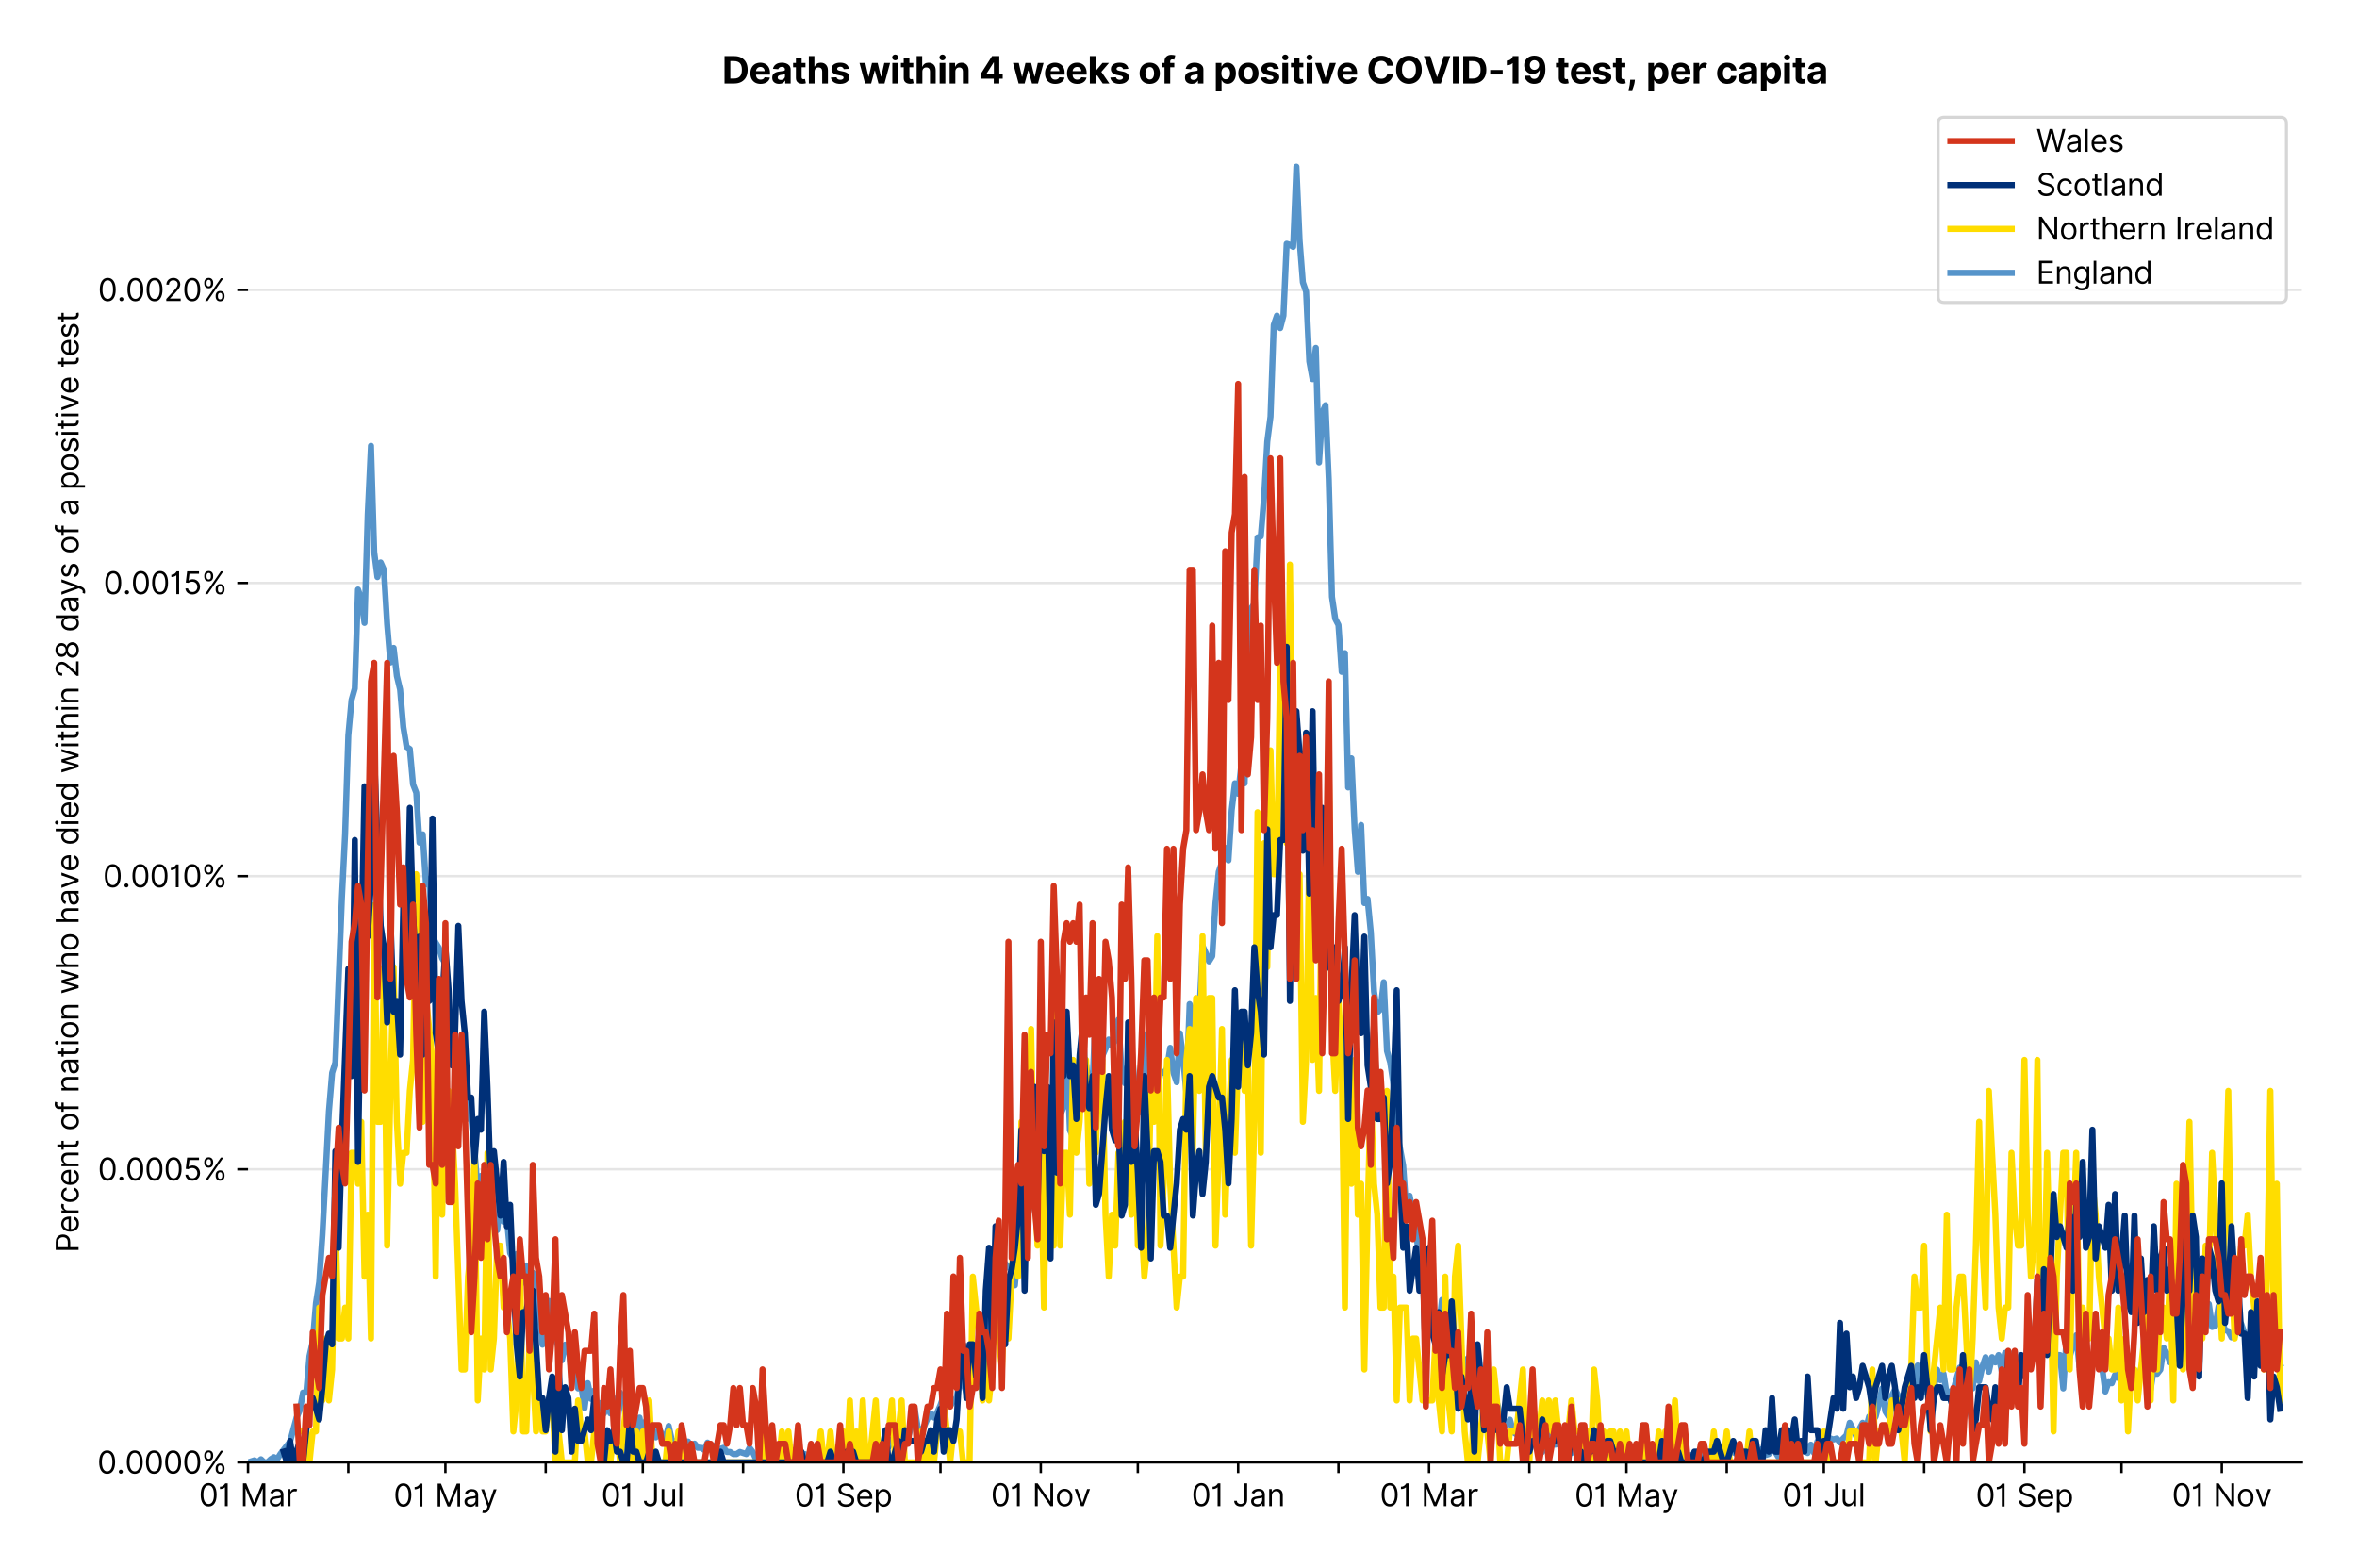 <?xml version="1.0" encoding="utf-8" standalone="no"?>
<!DOCTYPE svg PUBLIC "-//W3C//DTD SVG 1.1//EN"
  "http://www.w3.org/Graphics/SVG/1.1/DTD/svg11.dtd">
<svg xmlns:xlink="http://www.w3.org/1999/xlink" viewBox="0 0 768.462 511.234" xmlns="http://www.w3.org/2000/svg" version="1.1">
 <defs>
  <style type="text/css">*{stroke-linejoin: round; stroke-linecap: butt}</style>
 </defs>
 <g id="figure_1">
  <g id="patch_1">
   <path d="M 0 511.234 
L 768.462 511.234 
L 768.462 0 
L 0 0 
z
" style="fill: #ffffff"/>
  </g>
  <g id="axes_1">
   <g id="patch_2">
    <path d="M 80.862 476.745 
L 750.462 476.745 
L 750.462 33.225 
L 80.862 33.225 
z
" style="fill: #ffffff"/>
   </g>
   <g id="matplotlib.axis_1">
    <g id="xtick_1">
     <g id="line2d_1">
      <defs>
       <path id="m303e9665f0" d="M 0 0 
L 0 3.5 
" style="stroke: #000000; stroke-width: 0.8"/>
      </defs>
      <g>
       <use xlink:href="#m303e9665f0" x="80.862" y="476.745" style="stroke: #000000; stroke-width: 0.8"/>
      </g>
     </g>
     <g id="text_1">
      <!-- 01 Mar -->
      <g transform="translate(64.826 491.018)scale(0.1 -0.1)">
       <defs>
        <path id="Inter-Regular-30" d="M 2000 -64 
Q 1230 -64 806 561 
Q 382 1186 382 2327 
Q 382 3459 809 4088 
Q 1236 4718 2000 4718 
Q 2764 4718 3191 4088 
Q 3618 3459 3618 2327 
Q 3618 1186 3194 561 
Q 2771 -64 2000 -64 
z
M 2000 436 
Q 2509 436 2791 927 
Q 3073 1418 3073 2327 
Q 3073 3234 2789 3730 
Q 2505 4227 2000 4227 
Q 1496 4227 1211 3730 
Q 927 3234 927 2327 
Q 927 1418 1210 927 
Q 1493 436 2000 436 
z
" transform="scale(0.016)"/>
        <path id="Inter-Regular-31" d="M 1973 4655 
L 1973 0 
L 1409 0 
L 1409 3836 
L 1373 3836 
Q 1341 3773 1209 3692 
Q 1077 3611 868 3551 
Q 659 3491 391 3491 
L 391 3964 
Q 661 3964 859 4061 
Q 1057 4159 1190 4291 
Q 1323 4423 1392 4529 
Q 1461 4636 1473 4655 
L 1973 4655 
z
" transform="scale(0.016)"/>
        <path id="Inter-Regular-20" transform="scale(0.016)"/>
        <path id="Inter-Regular-4d" d="M 564 4655 
L 1236 4655 
L 2818 791 
L 2873 791 
L 4455 4655 
L 5127 4655 
L 5127 0 
L 4600 0 
L 4600 3536 
L 4555 3536 
L 3100 0 
L 2591 0 
L 1136 3536 
L 1091 3536 
L 1091 0 
L 564 0 
L 564 4655 
z
" transform="scale(0.016)"/>
        <path id="Inter-Regular-61" d="M 1518 -82 
Q 1186 -82 916 44 
Q 646 170 486 410 
Q 327 650 327 991 
Q 327 1291 445 1478 
Q 564 1666 761 1773 
Q 959 1880 1199 1933 
Q 1439 1986 1682 2018 
Q 2000 2059 2199 2080 
Q 2398 2102 2490 2154 
Q 2582 2207 2582 2336 
L 2582 2355 
Q 2582 2691 2399 2877 
Q 2216 3064 1846 3064 
Q 1461 3064 1243 2895 
Q 1025 2727 936 2536 
L 427 2718 
Q 564 3036 792 3214 
Q 1021 3393 1292 3464 
Q 1564 3536 1827 3536 
Q 1996 3536 2215 3496 
Q 2434 3457 2640 3334 
Q 2846 3211 2982 2963 
Q 3118 2716 3118 2300 
L 3118 0 
L 2582 0 
L 2582 473 
L 2555 473 
Q 2500 359 2373 229 
Q 2246 100 2034 9 
Q 1823 -82 1518 -82 
z
M 1600 400 
Q 1918 400 2137 525 
Q 2357 650 2469 847 
Q 2582 1045 2582 1264 
L 2582 1755 
Q 2548 1714 2433 1681 
Q 2318 1648 2169 1624 
Q 2021 1600 1881 1583 
Q 1741 1566 1655 1555 
Q 1446 1527 1265 1467 
Q 1084 1407 974 1287 
Q 864 1168 864 964 
Q 864 684 1072 542 
Q 1280 400 1600 400 
z
" transform="scale(0.016)"/>
        <path id="Inter-Regular-72" d="M 491 0 
L 491 3491 
L 1009 3491 
L 1009 2964 
L 1046 2964 
Q 1139 3223 1389 3384 
Q 1639 3545 1955 3545 
Q 2100 3545 2209 3511 
Q 2318 3477 2400 3418 
L 2218 2964 
Q 2161 2993 2085 3010 
Q 2009 3027 1909 3027 
Q 1527 3027 1277 2794 
Q 1027 2561 1027 2209 
L 1027 0 
L 491 0 
z
" transform="scale(0.016)"/>
       </defs>
       <use xlink:href="#Inter-Regular-30"/>
       <use xlink:href="#Inter-Regular-31" x="62.5"/>
       <use xlink:href="#Inter-Regular-20" x="106.676"/>
       <use xlink:href="#Inter-Regular-4d" x="134.801"/>
       <use xlink:href="#Inter-Regular-61" x="225.994"/>
       <use xlink:href="#Inter-Regular-72" x="282.386"/>
      </g>
     </g>
    </g>
    <g id="xtick_2">
     <g id="line2d_2">
      <g>
       <use xlink:href="#m303e9665f0" x="113.566" y="476.745" style="stroke: #000000; stroke-width: 0.8"/>
      </g>
     </g>
    </g>
    <g id="xtick_3">
     <g id="line2d_3">
      <g>
       <use xlink:href="#m303e9665f0" x="145.215" y="476.745" style="stroke: #000000; stroke-width: 0.8"/>
      </g>
     </g>
     <g id="text_2">
      <!-- 01 May -->
      <g transform="translate(128.312 491.117)scale(0.1 -0.1)">
       <defs>
        <path id="Inter-Regular-79" d="M 818 -1355 
Q 682 -1355 575 -1333 
Q 468 -1311 427 -1291 
L 564 -818 
Q 857 -893 1053 -814 
Q 1250 -736 1391 -345 
L 1509 -18 
L 218 3491 
L 800 3491 
L 1764 709 
L 1800 709 
L 2764 3491 
L 3346 3491 
L 1846 -564 
Q 1550 -1355 818 -1355 
z
" transform="scale(0.016)"/>
       </defs>
       <use xlink:href="#Inter-Regular-30"/>
       <use xlink:href="#Inter-Regular-31" x="62.5"/>
       <use xlink:href="#Inter-Regular-20" x="106.676"/>
       <use xlink:href="#Inter-Regular-4d" x="134.801"/>
       <use xlink:href="#Inter-Regular-61" x="225.994"/>
       <use xlink:href="#Inter-Regular-79" x="282.386"/>
      </g>
     </g>
    </g>
    <g id="xtick_4">
     <g id="line2d_4">
      <g>
       <use xlink:href="#m303e9665f0" x="177.918" y="476.745" style="stroke: #000000; stroke-width: 0.8"/>
      </g>
     </g>
    </g>
    <g id="xtick_5">
     <g id="line2d_5">
      <g>
       <use xlink:href="#m303e9665f0" x="209.567" y="476.745" style="stroke: #000000; stroke-width: 0.8"/>
      </g>
     </g>
     <g id="text_3">
      <!-- 01 Jul -->
      <g transform="translate(196.023 491.018)scale(0.1 -0.1)">
       <defs>
        <path id="Inter-Regular-4a" d="M 2346 4655 
L 2909 4655 
L 2909 1327 
Q 2909 657 2549 296 
Q 2189 -64 1582 -64 
Q 1200 -64 902 76 
Q 605 216 434 475 
Q 264 734 264 1091 
L 818 1091 
Q 818 795 1034 615 
Q 1250 436 1582 436 
Q 1948 436 2147 664 
Q 2346 893 2346 1327 
L 2346 4655 
z
" transform="scale(0.016)"/>
        <path id="Inter-Regular-75" d="M 2691 1427 
L 2691 3491 
L 3227 3491 
L 3227 0 
L 2691 0 
L 2691 591 
L 2655 591 
Q 2532 325 2273 140 
Q 2014 -45 1618 -45 
Q 1127 -45 809 280 
Q 491 605 491 1273 
L 491 3491 
L 1027 3491 
L 1027 1309 
Q 1027 927 1242 700 
Q 1457 473 1791 473 
Q 1991 473 2199 575 
Q 2407 677 2549 888 
Q 2691 1100 2691 1427 
z
" transform="scale(0.016)"/>
        <path id="Inter-Regular-6c" d="M 1027 4655 
L 1027 0 
L 491 0 
L 491 4655 
L 1027 4655 
z
" transform="scale(0.016)"/>
       </defs>
       <use xlink:href="#Inter-Regular-30"/>
       <use xlink:href="#Inter-Regular-31" x="62.5"/>
       <use xlink:href="#Inter-Regular-20" x="106.676"/>
       <use xlink:href="#Inter-Regular-4a" x="134.801"/>
       <use xlink:href="#Inter-Regular-75" x="189.063"/>
       <use xlink:href="#Inter-Regular-6c" x="247.159"/>
      </g>
     </g>
    </g>
    <g id="xtick_6">
     <g id="line2d_6">
      <g>
       <use xlink:href="#m303e9665f0" x="242.271" y="476.745" style="stroke: #000000; stroke-width: 0.8"/>
      </g>
     </g>
    </g>
    <g id="xtick_7">
     <g id="line2d_7">
      <g>
       <use xlink:href="#m303e9665f0" x="274.974" y="476.745" style="stroke: #000000; stroke-width: 0.8"/>
      </g>
     </g>
     <g id="text_4">
      <!-- 01 Sep -->
      <g transform="translate(259.087 491.117)scale(0.1 -0.1)">
       <defs>
        <path id="Inter-Regular-53" d="M 3109 3491 
Q 3068 3836 2777 4027 
Q 2486 4218 2064 4218 
Q 1600 4218 1318 3999 
Q 1036 3780 1036 3445 
Q 1036 3195 1189 3042 
Q 1343 2889 1553 2803 
Q 1764 2718 1936 2673 
L 2409 2545 
Q 2591 2498 2815 2414 
Q 3039 2330 3244 2185 
Q 3450 2041 3584 1816 
Q 3718 1591 3718 1264 
Q 3718 886 3521 581 
Q 3325 277 2949 97 
Q 2573 -82 2036 -82 
Q 1286 -82 845 272 
Q 405 627 364 1200 
L 946 1200 
Q 968 936 1124 764 
Q 1280 593 1519 510 
Q 1759 427 2036 427 
Q 2359 427 2616 533 
Q 2873 639 3023 828 
Q 3173 1018 3173 1273 
Q 3173 1505 3043 1650 
Q 2914 1795 2702 1886 
Q 2491 1977 2246 2045 
L 1673 2209 
Q 1127 2366 809 2657 
Q 491 2948 491 3418 
Q 491 3809 703 4101 
Q 916 4393 1276 4555 
Q 1636 4718 2082 4718 
Q 2532 4718 2882 4558 
Q 3232 4398 3437 4120 
Q 3643 3843 3655 3491 
L 3109 3491 
z
" transform="scale(0.016)"/>
        <path id="Inter-Regular-65" d="M 1955 -73 
Q 1450 -73 1085 151 
Q 721 375 524 778 
Q 327 1182 327 1718 
Q 327 2255 524 2665 
Q 721 3075 1074 3305 
Q 1427 3536 1900 3536 
Q 2173 3536 2439 3445 
Q 2705 3355 2923 3151 
Q 3141 2948 3270 2614 
Q 3400 2280 3400 1791 
L 3400 1564 
L 866 1564 
Q 884 1005 1183 707 
Q 1482 409 1955 409 
Q 2271 409 2498 545 
Q 2725 682 2827 955 
L 3346 809 
Q 3223 414 2854 170 
Q 2486 -73 1955 -73 
z
M 866 2027 
L 2855 2027 
Q 2855 2470 2595 2762 
Q 2336 3055 1900 3055 
Q 1593 3055 1368 2911 
Q 1143 2768 1013 2533 
Q 884 2298 866 2027 
z
" transform="scale(0.016)"/>
        <path id="Inter-Regular-70" d="M 491 -1309 
L 491 3491 
L 1009 3491 
L 1009 2936 
L 1073 2936 
Q 1132 3027 1237 3169 
Q 1343 3311 1542 3423 
Q 1741 3536 2082 3536 
Q 2523 3536 2859 3315 
Q 3196 3095 3384 2690 
Q 3573 2286 3573 1736 
Q 3573 1182 3384 776 
Q 3196 370 2861 148 
Q 2527 -73 2091 -73 
Q 1755 -73 1552 39 
Q 1350 152 1241 296 
Q 1132 441 1073 536 
L 1027 536 
L 1027 -1309 
L 491 -1309 
z
M 1018 1745 
Q 1018 1152 1276 780 
Q 1534 409 2018 409 
Q 2355 409 2581 587 
Q 2807 766 2921 1069 
Q 3036 1373 3036 1745 
Q 3036 2114 2923 2410 
Q 2811 2707 2585 2881 
Q 2359 3055 2018 3055 
Q 1527 3055 1272 2693 
Q 1018 2332 1018 1745 
z
" transform="scale(0.016)"/>
       </defs>
       <use xlink:href="#Inter-Regular-30"/>
       <use xlink:href="#Inter-Regular-31" x="62.5"/>
       <use xlink:href="#Inter-Regular-20" x="106.676"/>
       <use xlink:href="#Inter-Regular-53" x="134.801"/>
       <use xlink:href="#Inter-Regular-65" x="198.58"/>
       <use xlink:href="#Inter-Regular-70" x="256.818"/>
      </g>
     </g>
    </g>
    <g id="xtick_8">
     <g id="line2d_8">
      <g>
       <use xlink:href="#m303e9665f0" x="306.623" y="476.745" style="stroke: #000000; stroke-width: 0.8"/>
      </g>
     </g>
    </g>
    <g id="xtick_9">
     <g id="line2d_9">
      <g>
       <use xlink:href="#m303e9665f0" x="339.326" y="476.745" style="stroke: #000000; stroke-width: 0.8"/>
      </g>
     </g>
     <g id="text_5">
      <!-- 01 Nov -->
      <g transform="translate(323.055 491.018)scale(0.1 -0.1)">
       <defs>
        <path id="Inter-Regular-4e" d="M 4255 4655 
L 4255 0 
L 3709 0 
L 1173 3655 
L 1127 3655 
L 1127 0 
L 564 0 
L 564 4655 
L 1109 4655 
L 3655 991 
L 3700 991 
L 3700 4655 
L 4255 4655 
z
" transform="scale(0.016)"/>
        <path id="Inter-Regular-6f" d="M 1909 -73 
Q 1436 -73 1080 152 
Q 725 377 526 781 
Q 327 1186 327 1727 
Q 327 2273 526 2679 
Q 725 3086 1080 3311 
Q 1436 3536 1909 3536 
Q 2382 3536 2737 3311 
Q 3093 3086 3292 2679 
Q 3491 2273 3491 1727 
Q 3491 1186 3292 781 
Q 3093 377 2737 152 
Q 2382 -73 1909 -73 
z
M 1909 409 
Q 2268 409 2500 593 
Q 2732 777 2843 1077 
Q 2955 1377 2955 1727 
Q 2955 2077 2843 2379 
Q 2732 2682 2500 2868 
Q 2268 3055 1909 3055 
Q 1550 3055 1318 2868 
Q 1086 2682 975 2379 
Q 864 2077 864 1727 
Q 864 1377 975 1077 
Q 1086 777 1318 593 
Q 1550 409 1909 409 
z
" transform="scale(0.016)"/>
        <path id="Inter-Regular-76" d="M 3346 3491 
L 2055 0 
L 1509 0 
L 218 3491 
L 800 3491 
L 1764 709 
L 1800 709 
L 2764 3491 
L 3346 3491 
z
" transform="scale(0.016)"/>
       </defs>
       <use xlink:href="#Inter-Regular-30"/>
       <use xlink:href="#Inter-Regular-31" x="62.5"/>
       <use xlink:href="#Inter-Regular-20" x="106.676"/>
       <use xlink:href="#Inter-Regular-4e" x="134.801"/>
       <use xlink:href="#Inter-Regular-6f" x="210.085"/>
       <use xlink:href="#Inter-Regular-76" x="269.744"/>
      </g>
     </g>
    </g>
    <g id="xtick_10">
     <g id="line2d_10">
      <g>
       <use xlink:href="#m303e9665f0" x="370.975" y="476.745" style="stroke: #000000; stroke-width: 0.8"/>
      </g>
     </g>
    </g>
    <g id="xtick_11">
     <g id="line2d_11">
      <g>
       <use xlink:href="#m303e9665f0" x="403.679" y="476.745" style="stroke: #000000; stroke-width: 0.8"/>
      </g>
     </g>
     <g id="text_6">
      <!-- 01 Jan -->
      <g transform="translate(388.479 491.018)scale(0.1 -0.1)">
       <defs>
        <path id="Inter-Regular-6e" d="M 1027 2100 
L 1027 0 
L 491 0 
L 491 3491 
L 1009 3491 
L 1009 2945 
L 1055 2945 
Q 1177 3211 1427 3373 
Q 1677 3536 2073 3536 
Q 2602 3536 2928 3211 
Q 3255 2886 3255 2218 
L 3255 0 
L 2718 0 
L 2718 2182 
Q 2718 2593 2504 2824 
Q 2291 3055 1918 3055 
Q 1534 3055 1280 2806 
Q 1027 2557 1027 2100 
z
" transform="scale(0.016)"/>
       </defs>
       <use xlink:href="#Inter-Regular-30"/>
       <use xlink:href="#Inter-Regular-31" x="62.5"/>
       <use xlink:href="#Inter-Regular-20" x="106.676"/>
       <use xlink:href="#Inter-Regular-4a" x="134.801"/>
       <use xlink:href="#Inter-Regular-61" x="189.063"/>
       <use xlink:href="#Inter-Regular-6e" x="245.455"/>
      </g>
     </g>
    </g>
    <g id="xtick_12">
     <g id="line2d_12">
      <g>
       <use xlink:href="#m303e9665f0" x="436.382" y="476.745" style="stroke: #000000; stroke-width: 0.8"/>
      </g>
     </g>
    </g>
    <g id="xtick_13">
     <g id="line2d_13">
      <g>
       <use xlink:href="#m303e9665f0" x="465.921" y="476.745" style="stroke: #000000; stroke-width: 0.8"/>
      </g>
     </g>
     <g id="text_7">
      <!-- 01 Mar -->
      <g transform="translate(449.884 491.018)scale(0.1 -0.1)">
       <use xlink:href="#Inter-Regular-30"/>
       <use xlink:href="#Inter-Regular-31" x="62.5"/>
       <use xlink:href="#Inter-Regular-20" x="106.676"/>
       <use xlink:href="#Inter-Regular-4d" x="134.801"/>
       <use xlink:href="#Inter-Regular-61" x="225.994"/>
       <use xlink:href="#Inter-Regular-72" x="282.386"/>
      </g>
     </g>
    </g>
    <g id="xtick_14">
     <g id="line2d_14">
      <g>
       <use xlink:href="#m303e9665f0" x="498.625" y="476.745" style="stroke: #000000; stroke-width: 0.8"/>
      </g>
     </g>
    </g>
    <g id="xtick_15">
     <g id="line2d_15">
      <g>
       <use xlink:href="#m303e9665f0" x="530.273" y="476.745" style="stroke: #000000; stroke-width: 0.8"/>
      </g>
     </g>
     <g id="text_8">
      <!-- 01 May -->
      <g transform="translate(513.37 491.117)scale(0.1 -0.1)">
       <use xlink:href="#Inter-Regular-30"/>
       <use xlink:href="#Inter-Regular-31" x="62.5"/>
       <use xlink:href="#Inter-Regular-20" x="106.676"/>
       <use xlink:href="#Inter-Regular-4d" x="134.801"/>
       <use xlink:href="#Inter-Regular-61" x="225.994"/>
       <use xlink:href="#Inter-Regular-79" x="282.386"/>
      </g>
     </g>
    </g>
    <g id="xtick_16">
     <g id="line2d_16">
      <g>
       <use xlink:href="#m303e9665f0" x="562.977" y="476.745" style="stroke: #000000; stroke-width: 0.8"/>
      </g>
     </g>
    </g>
    <g id="xtick_17">
     <g id="line2d_17">
      <g>
       <use xlink:href="#m303e9665f0" x="594.626" y="476.745" style="stroke: #000000; stroke-width: 0.8"/>
      </g>
     </g>
     <g id="text_9">
      <!-- 01 Jul -->
      <g transform="translate(581.082 491.018)scale(0.1 -0.1)">
       <use xlink:href="#Inter-Regular-30"/>
       <use xlink:href="#Inter-Regular-31" x="62.5"/>
       <use xlink:href="#Inter-Regular-20" x="106.676"/>
       <use xlink:href="#Inter-Regular-4a" x="134.801"/>
       <use xlink:href="#Inter-Regular-75" x="189.063"/>
       <use xlink:href="#Inter-Regular-6c" x="247.159"/>
      </g>
     </g>
    </g>
    <g id="xtick_18">
     <g id="line2d_18">
      <g>
       <use xlink:href="#m303e9665f0" x="627.329" y="476.745" style="stroke: #000000; stroke-width: 0.8"/>
      </g>
     </g>
    </g>
    <g id="xtick_19">
     <g id="line2d_19">
      <g>
       <use xlink:href="#m303e9665f0" x="660.033" y="476.745" style="stroke: #000000; stroke-width: 0.8"/>
      </g>
     </g>
     <g id="text_10">
      <!-- 01 Sep -->
      <g transform="translate(644.145 491.117)scale(0.1 -0.1)">
       <use xlink:href="#Inter-Regular-30"/>
       <use xlink:href="#Inter-Regular-31" x="62.5"/>
       <use xlink:href="#Inter-Regular-20" x="106.676"/>
       <use xlink:href="#Inter-Regular-53" x="134.801"/>
       <use xlink:href="#Inter-Regular-65" x="198.58"/>
       <use xlink:href="#Inter-Regular-70" x="256.818"/>
      </g>
     </g>
    </g>
    <g id="xtick_20">
     <g id="line2d_20">
      <g>
       <use xlink:href="#m303e9665f0" x="691.681" y="476.745" style="stroke: #000000; stroke-width: 0.8"/>
      </g>
     </g>
    </g>
    <g id="xtick_21">
     <g id="line2d_21">
      <g>
       <use xlink:href="#m303e9665f0" x="724.385" y="476.745" style="stroke: #000000; stroke-width: 0.8"/>
      </g>
     </g>
     <g id="text_11">
      <!-- 01 Nov -->
      <g transform="translate(708.114 491.018)scale(0.1 -0.1)">
       <use xlink:href="#Inter-Regular-30"/>
       <use xlink:href="#Inter-Regular-31" x="62.5"/>
       <use xlink:href="#Inter-Regular-20" x="106.676"/>
       <use xlink:href="#Inter-Regular-4e" x="134.801"/>
       <use xlink:href="#Inter-Regular-6f" x="210.085"/>
       <use xlink:href="#Inter-Regular-76" x="269.744"/>
      </g>
     </g>
    </g>
   </g>
   <g id="matplotlib.axis_2">
    <g id="ytick_1">
     <g id="line2d_22">
      <path d="M 80.862 476.745 
L 750.462 476.745 
" clip-path="url(#pbfa77bc067)" style="fill: none; stroke: #e5e5e5; stroke-width: 0.8; stroke-linecap: square"/>
     </g>
     <g id="line2d_23">
      <defs>
       <path id="m38d1764ebe" d="M 0 0 
L -3.5 0 
" style="stroke: #000000; stroke-width: 0.8"/>
      </defs>
      <g>
       <use xlink:href="#m38d1764ebe" x="80.862" y="476.745" style="stroke: #000000; stroke-width: 0.8"/>
      </g>
     </g>
     <g id="text_12">
      <!-- 0.0000% -->
      <g transform="translate(31.731 480.382)scale(0.1 -0.1)">
       <defs>
        <path id="Inter-Regular-2e" d="M 882 -36 
Q 714 -36 593 84 
Q 473 205 473 373 
Q 473 541 593 661 
Q 714 782 882 782 
Q 1050 782 1170 661 
Q 1291 541 1291 373 
Q 1291 205 1170 84 
Q 1050 -36 882 -36 
z
" transform="scale(0.016)"/>
        <path id="Inter-Regular-25" d="M 2855 873 
L 2855 1118 
Q 2855 1373 2960 1585 
Q 3066 1798 3269 1926 
Q 3473 2055 3764 2055 
Q 4059 2055 4259 1926 
Q 4459 1798 4561 1585 
Q 4664 1373 4664 1118 
L 4664 873 
Q 4664 618 4560 405 
Q 4457 193 4256 64 
Q 4055 -64 3764 -64 
Q 3468 -64 3266 64 
Q 3064 193 2959 405 
Q 2855 618 2855 873 
z
M 536 3536 
L 536 3782 
Q 536 4036 642 4248 
Q 748 4461 951 4589 
Q 1155 4718 1446 4718 
Q 1741 4718 1941 4589 
Q 2141 4461 2243 4248 
Q 2346 4036 2346 3782 
L 2346 3536 
Q 2346 3282 2242 3069 
Q 2139 2857 1937 2728 
Q 1736 2600 1446 2600 
Q 1150 2600 948 2728 
Q 746 2857 641 3069 
Q 536 3282 536 3536 
z
M 709 0 
L 3909 4655 
L 4427 4655 
L 1227 0 
L 709 0 
z
M 3318 1118 
L 3318 873 
Q 3318 661 3418 494 
Q 3518 327 3764 327 
Q 4002 327 4101 494 
Q 4200 661 4200 873 
L 4200 1118 
Q 4200 1330 4104 1497 
Q 4009 1664 3764 1664 
Q 3525 1664 3421 1497 
Q 3318 1330 3318 1118 
z
M 1000 3782 
L 1000 3536 
Q 1000 3325 1100 3158 
Q 1200 2991 1446 2991 
Q 1684 2991 1783 3158 
Q 1882 3325 1882 3536 
L 1882 3782 
Q 1882 3993 1786 4160 
Q 1691 4327 1446 4327 
Q 1207 4327 1103 4160 
Q 1000 3993 1000 3782 
z
" transform="scale(0.016)"/>
       </defs>
       <use xlink:href="#Inter-Regular-30"/>
       <use xlink:href="#Inter-Regular-2e" x="62.5"/>
       <use xlink:href="#Inter-Regular-30" x="90.057"/>
       <use xlink:href="#Inter-Regular-30" x="152.557"/>
       <use xlink:href="#Inter-Regular-30" x="215.057"/>
       <use xlink:href="#Inter-Regular-30" x="277.557"/>
       <use xlink:href="#Inter-Regular-25" x="340.057"/>
      </g>
     </g>
    </g>
    <g id="ytick_2">
     <g id="line2d_24">
      <path d="M 80.862 381.184 
L 750.462 381.184 
" clip-path="url(#pbfa77bc067)" style="fill: none; stroke: #e5e5e5; stroke-width: 0.8; stroke-linecap: square"/>
     </g>
     <g id="line2d_25">
      <g>
       <use xlink:href="#m38d1764ebe" x="80.862" y="381.184" style="stroke: #000000; stroke-width: 0.8"/>
      </g>
     </g>
     <g id="text_13">
      <!-- 0.0005% -->
      <g transform="translate(31.902 384.821)scale(0.1 -0.1)">
       <defs>
        <path id="Inter-Regular-35" d="M 1936 -64 
Q 1536 -64 1216 95 
Q 896 255 702 532 
Q 509 809 491 1164 
L 1036 1164 
Q 1068 848 1324 642 
Q 1580 436 1936 436 
Q 2223 436 2447 570 
Q 2671 705 2799 940 
Q 2927 1175 2927 1473 
Q 2927 1777 2794 2017 
Q 2661 2257 2429 2395 
Q 2198 2534 1900 2536 
Q 1686 2539 1461 2472 
Q 1236 2405 1091 2300 
L 564 2364 
L 846 4655 
L 3264 4655 
L 3264 4155 
L 1318 4155 
L 1155 2782 
L 1182 2782 
Q 1325 2895 1541 2970 
Q 1757 3045 1991 3045 
Q 2418 3045 2753 2842 
Q 3089 2639 3281 2286 
Q 3473 1934 3473 1482 
Q 3473 1036 3274 687 
Q 3075 339 2727 137 
Q 2380 -64 1936 -64 
z
" transform="scale(0.016)"/>
       </defs>
       <use xlink:href="#Inter-Regular-30"/>
       <use xlink:href="#Inter-Regular-2e" x="62.5"/>
       <use xlink:href="#Inter-Regular-30" x="90.057"/>
       <use xlink:href="#Inter-Regular-30" x="152.557"/>
       <use xlink:href="#Inter-Regular-30" x="215.057"/>
       <use xlink:href="#Inter-Regular-35" x="277.557"/>
       <use xlink:href="#Inter-Regular-25" x="338.352"/>
      </g>
     </g>
    </g>
    <g id="ytick_3">
     <g id="line2d_26">
      <path d="M 80.862 285.623 
L 750.462 285.623 
" clip-path="url(#pbfa77bc067)" style="fill: none; stroke: #e5e5e5; stroke-width: 0.8; stroke-linecap: square"/>
     </g>
     <g id="line2d_27">
      <g>
       <use xlink:href="#m38d1764ebe" x="80.862" y="285.623" style="stroke: #000000; stroke-width: 0.8"/>
      </g>
     </g>
     <g id="text_14">
      <!-- 0.0010% -->
      <g transform="translate(33.564 289.259)scale(0.1 -0.1)">
       <use xlink:href="#Inter-Regular-30"/>
       <use xlink:href="#Inter-Regular-2e" x="62.5"/>
       <use xlink:href="#Inter-Regular-30" x="90.057"/>
       <use xlink:href="#Inter-Regular-30" x="152.557"/>
       <use xlink:href="#Inter-Regular-31" x="215.057"/>
       <use xlink:href="#Inter-Regular-30" x="259.233"/>
       <use xlink:href="#Inter-Regular-25" x="321.733"/>
      </g>
     </g>
    </g>
    <g id="ytick_4">
     <g id="line2d_28">
      <path d="M 80.862 190.062 
L 750.462 190.062 
" clip-path="url(#pbfa77bc067)" style="fill: none; stroke: #e5e5e5; stroke-width: 0.8; stroke-linecap: square"/>
     </g>
     <g id="line2d_29">
      <g>
       <use xlink:href="#m38d1764ebe" x="80.862" y="190.062" style="stroke: #000000; stroke-width: 0.8"/>
      </g>
     </g>
     <g id="text_15">
      <!-- 0.0015% -->
      <g transform="translate(33.734 193.698)scale(0.1 -0.1)">
       <use xlink:href="#Inter-Regular-30"/>
       <use xlink:href="#Inter-Regular-2e" x="62.5"/>
       <use xlink:href="#Inter-Regular-30" x="90.057"/>
       <use xlink:href="#Inter-Regular-30" x="152.557"/>
       <use xlink:href="#Inter-Regular-31" x="215.057"/>
       <use xlink:href="#Inter-Regular-35" x="259.233"/>
       <use xlink:href="#Inter-Regular-25" x="320.028"/>
      </g>
     </g>
    </g>
    <g id="ytick_5">
     <g id="line2d_30">
      <path d="M 80.862 94.5 
L 750.462 94.5 
" clip-path="url(#pbfa77bc067)" style="fill: none; stroke: #e5e5e5; stroke-width: 0.8; stroke-linecap: square"/>
     </g>
     <g id="line2d_31">
      <g>
       <use xlink:href="#m38d1764ebe" x="80.862" y="94.5" style="stroke: #000000; stroke-width: 0.8"/>
      </g>
     </g>
     <g id="text_16">
      <!-- 0.0020% -->
      <g transform="translate(31.93 98.137)scale(0.1 -0.1)">
       <defs>
        <path id="Inter-Regular-32" d="M 482 0 
L 482 409 
L 2018 2091 
Q 2289 2386 2464 2605 
Q 2639 2825 2724 3019 
Q 2809 3214 2809 3427 
Q 2809 3795 2553 4011 
Q 2298 4227 1918 4227 
Q 1514 4227 1275 3985 
Q 1036 3743 1036 3345 
L 500 3345 
Q 500 3755 688 4064 
Q 877 4373 1203 4545 
Q 1530 4718 1936 4718 
Q 2346 4718 2661 4545 
Q 2977 4373 3156 4079 
Q 3336 3786 3336 3427 
Q 3336 3170 3244 2926 
Q 3152 2682 2926 2383 
Q 2700 2084 2300 1655 
L 1255 536 
L 1255 500 
L 3418 500 
L 3418 0 
L 482 0 
z
" transform="scale(0.016)"/>
       </defs>
       <use xlink:href="#Inter-Regular-30"/>
       <use xlink:href="#Inter-Regular-2e" x="62.5"/>
       <use xlink:href="#Inter-Regular-30" x="90.057"/>
       <use xlink:href="#Inter-Regular-30" x="152.557"/>
       <use xlink:href="#Inter-Regular-32" x="215.057"/>
       <use xlink:href="#Inter-Regular-30" x="275.568"/>
       <use xlink:href="#Inter-Regular-25" x="338.068"/>
      </g>
     </g>
    </g>
    <g id="text_17">
     <!-- Percent of nation who have died within 28 days of a positive test -->
     <g transform="translate(25.614 408.396)rotate(-90)scale(0.1 -0.1)">
      <defs>
       <path id="Inter-Regular-50" d="M 564 0 
L 564 4655 
L 2136 4655 
Q 2684 4655 3033 4458 
Q 3382 4261 3550 3927 
Q 3718 3593 3718 3182 
Q 3718 2770 3551 2434 
Q 3384 2098 3036 1899 
Q 2689 1700 2146 1700 
L 1127 1700 
L 1127 0 
L 564 0 
z
M 1127 2200 
L 2127 2200 
Q 2689 2200 2926 2482 
Q 3164 2764 3164 3182 
Q 3164 3602 2925 3878 
Q 2686 4155 2118 4155 
L 1127 4155 
L 1127 2200 
z
" transform="scale(0.016)"/>
       <path id="Inter-Regular-63" d="M 1909 -73 
Q 1418 -73 1063 159 
Q 709 391 518 798 
Q 327 1205 327 1727 
Q 327 2259 524 2667 
Q 721 3075 1074 3305 
Q 1427 3536 1900 3536 
Q 2268 3536 2563 3400 
Q 2859 3264 3047 3018 
Q 3236 2773 3282 2445 
L 2746 2445 
Q 2684 2684 2474 2869 
Q 2264 3055 1909 3055 
Q 1439 3055 1151 2697 
Q 864 2339 864 1745 
Q 864 1139 1148 774 
Q 1432 409 1909 409 
Q 2223 409 2447 570 
Q 2671 732 2746 1018 
L 3282 1018 
Q 3236 709 3058 462 
Q 2880 216 2588 71 
Q 2296 -73 1909 -73 
z
" transform="scale(0.016)"/>
       <path id="Inter-Regular-74" d="M 2009 3491 
L 2009 3036 
L 1264 3036 
L 1264 1000 
Q 1264 773 1331 660 
Q 1398 548 1503 510 
Q 1609 473 1727 473 
Q 1816 473 1873 483 
Q 1930 493 1964 500 
L 2073 18 
Q 2018 -2 1920 -23 
Q 1823 -45 1673 -45 
Q 1446 -45 1228 52 
Q 1011 150 869 350 
Q 727 550 727 855 
L 727 3036 
L 200 3036 
L 200 3491 
L 727 3491 
L 727 4327 
L 1264 4327 
L 1264 3491 
L 2009 3491 
z
" transform="scale(0.016)"/>
       <path id="Inter-Regular-66" d="M 2046 3491 
L 2046 3036 
L 1264 3036 
L 1264 0 
L 727 0 
L 727 3036 
L 164 3036 
L 164 3491 
L 727 3491 
L 727 3973 
Q 727 4273 868 4473 
Q 1009 4673 1234 4773 
Q 1459 4873 1709 4873 
Q 1907 4873 2032 4841 
Q 2157 4809 2218 4782 
L 2064 4318 
Q 2023 4332 1951 4352 
Q 1880 4373 1764 4373 
Q 1498 4373 1381 4239 
Q 1264 4105 1264 3845 
L 1264 3491 
L 2046 3491 
z
" transform="scale(0.016)"/>
       <path id="Inter-Regular-69" d="M 491 0 
L 491 3491 
L 1027 3491 
L 1027 0 
L 491 0 
z
M 764 4073 
Q 607 4073 494 4179 
Q 382 4286 382 4436 
Q 382 4586 494 4693 
Q 607 4800 764 4800 
Q 921 4800 1033 4693 
Q 1146 4586 1146 4436 
Q 1146 4286 1033 4179 
Q 921 4073 764 4073 
z
" transform="scale(0.016)"/>
       <path id="Inter-Regular-77" d="M 1282 0 
L 218 3491 
L 782 3491 
L 1536 818 
L 1573 818 
L 2318 3491 
L 2891 3491 
L 3627 827 
L 3664 827 
L 4418 3491 
L 4982 3491 
L 3918 0 
L 3391 0 
L 2627 2682 
L 2573 2682 
L 1809 0 
L 1282 0 
z
" transform="scale(0.016)"/>
       <path id="Inter-Regular-68" d="M 1027 2100 
L 1027 0 
L 491 0 
L 491 4655 
L 1027 4655 
L 1027 2945 
L 1073 2945 
Q 1196 3216 1442 3376 
Q 1689 3536 2100 3536 
Q 2636 3536 2963 3213 
Q 3291 2891 3291 2218 
L 3291 0 
L 2755 0 
L 2755 2182 
Q 2755 2598 2540 2826 
Q 2325 3055 1946 3055 
Q 1548 3055 1287 2806 
Q 1027 2557 1027 2100 
z
" transform="scale(0.016)"/>
       <path id="Inter-Regular-64" d="M 1809 -73 
Q 1373 -73 1039 148 
Q 705 370 516 776 
Q 327 1182 327 1736 
Q 327 2286 516 2690 
Q 705 3095 1041 3315 
Q 1377 3536 1818 3536 
Q 2159 3536 2358 3423 
Q 2557 3311 2662 3169 
Q 2768 3027 2827 2936 
L 2873 2936 
L 2873 4655 
L 3409 4655 
L 3409 0 
L 2891 0 
L 2891 536 
L 2827 536 
Q 2768 441 2659 296 
Q 2550 152 2348 39 
Q 2146 -73 1809 -73 
z
M 1882 409 
Q 2366 409 2624 780 
Q 2882 1152 2882 1745 
Q 2882 2332 2627 2693 
Q 2373 3055 1882 3055 
Q 1541 3055 1315 2881 
Q 1089 2707 976 2410 
Q 864 2114 864 1745 
Q 864 1373 978 1069 
Q 1093 766 1319 587 
Q 1546 409 1882 409 
z
" transform="scale(0.016)"/>
       <path id="Inter-Regular-38" d="M 1973 -64 
Q 1505 -64 1147 103 
Q 789 270 589 564 
Q 389 859 391 1236 
Q 389 1532 507 1783 
Q 625 2034 830 2203 
Q 1036 2373 1291 2418 
L 1291 2445 
Q 957 2532 759 2821 
Q 561 3111 564 3482 
Q 561 3836 743 4115 
Q 925 4395 1244 4556 
Q 1564 4718 1973 4718 
Q 2377 4718 2695 4556 
Q 3014 4395 3197 4115 
Q 3380 3836 3382 3482 
Q 3380 3111 3181 2821 
Q 2982 2532 2655 2445 
L 2655 2418 
Q 2907 2373 3109 2203 
Q 3311 2034 3431 1783 
Q 3552 1532 3555 1236 
Q 3552 859 3351 564 
Q 3150 270 2794 103 
Q 2439 -64 1973 -64 
z
M 1973 436 
Q 2446 436 2722 662 
Q 2998 889 3000 1264 
Q 2998 1527 2864 1729 
Q 2730 1932 2499 2048 
Q 2268 2164 1973 2164 
Q 1675 2164 1442 2048 
Q 1209 1932 1076 1729 
Q 943 1527 946 1264 
Q 943 889 1218 662 
Q 1493 436 1973 436 
z
M 1973 2645 
Q 2348 2645 2591 2864 
Q 2834 3084 2836 3445 
Q 2834 3800 2596 4013 
Q 2359 4227 1973 4227 
Q 1582 4227 1344 4013 
Q 1107 3800 1109 3445 
Q 1107 3084 1349 2864 
Q 1591 2645 1973 2645 
z
" transform="scale(0.016)"/>
       <path id="Inter-Regular-73" d="M 2964 2709 
L 2482 2573 
Q 2411 2755 2245 2914 
Q 2080 3073 1727 3073 
Q 1407 3073 1194 2926 
Q 982 2780 982 2555 
Q 982 2355 1127 2239 
Q 1273 2123 1582 2045 
L 2100 1918 
Q 3027 1691 3027 973 
Q 3027 673 2855 436 
Q 2684 200 2377 63 
Q 2071 -73 1664 -73 
Q 1130 -73 780 159 
Q 430 391 336 836 
L 846 964 
Q 989 400 1655 400 
Q 2030 400 2251 560 
Q 2473 720 2473 945 
Q 2473 1316 1955 1436 
L 1373 1573 
Q 893 1686 669 1926 
Q 446 2166 446 2527 
Q 446 2823 613 3050 
Q 780 3277 1069 3406 
Q 1359 3536 1727 3536 
Q 2246 3536 2542 3309 
Q 2839 3082 2964 2709 
z
" transform="scale(0.016)"/>
      </defs>
      <use xlink:href="#Inter-Regular-50"/>
      <use xlink:href="#Inter-Regular-65" x="63.494"/>
      <use xlink:href="#Inter-Regular-72" x="121.733"/>
      <use xlink:href="#Inter-Regular-63" x="160.085"/>
      <use xlink:href="#Inter-Regular-65" x="215.909"/>
      <use xlink:href="#Inter-Regular-6e" x="274.148"/>
      <use xlink:href="#Inter-Regular-74" x="332.671"/>
      <use xlink:href="#Inter-Regular-20" x="369.034"/>
      <use xlink:href="#Inter-Regular-6f" x="397.159"/>
      <use xlink:href="#Inter-Regular-66" x="456.818"/>
      <use xlink:href="#Inter-Regular-20" x="492.898"/>
      <use xlink:href="#Inter-Regular-6e" x="521.023"/>
      <use xlink:href="#Inter-Regular-61" x="579.546"/>
      <use xlink:href="#Inter-Regular-74" x="635.938"/>
      <use xlink:href="#Inter-Regular-69" x="672.301"/>
      <use xlink:href="#Inter-Regular-6f" x="696.023"/>
      <use xlink:href="#Inter-Regular-6e" x="755.682"/>
      <use xlink:href="#Inter-Regular-20" x="814.205"/>
      <use xlink:href="#Inter-Regular-77" x="842.33"/>
      <use xlink:href="#Inter-Regular-68" x="923.58"/>
      <use xlink:href="#Inter-Regular-6f" x="982.671"/>
      <use xlink:href="#Inter-Regular-20" x="1042.33"/>
      <use xlink:href="#Inter-Regular-68" x="1070.455"/>
      <use xlink:href="#Inter-Regular-61" x="1129.546"/>
      <use xlink:href="#Inter-Regular-76" x="1185.938"/>
      <use xlink:href="#Inter-Regular-65" x="1241.62"/>
      <use xlink:href="#Inter-Regular-20" x="1299.858"/>
      <use xlink:href="#Inter-Regular-64" x="1327.983"/>
      <use xlink:href="#Inter-Regular-69" x="1390.057"/>
      <use xlink:href="#Inter-Regular-65" x="1413.779"/>
      <use xlink:href="#Inter-Regular-64" x="1472.017"/>
      <use xlink:href="#Inter-Regular-20" x="1534.091"/>
      <use xlink:href="#Inter-Regular-77" x="1562.216"/>
      <use xlink:href="#Inter-Regular-69" x="1643.466"/>
      <use xlink:href="#Inter-Regular-74" x="1667.188"/>
      <use xlink:href="#Inter-Regular-68" x="1703.551"/>
      <use xlink:href="#Inter-Regular-69" x="1762.642"/>
      <use xlink:href="#Inter-Regular-6e" x="1786.364"/>
      <use xlink:href="#Inter-Regular-20" x="1844.887"/>
      <use xlink:href="#Inter-Regular-32" x="1873.012"/>
      <use xlink:href="#Inter-Regular-38" x="1933.523"/>
      <use xlink:href="#Inter-Regular-20" x="1995.171"/>
      <use xlink:href="#Inter-Regular-64" x="2023.296"/>
      <use xlink:href="#Inter-Regular-61" x="2085.37"/>
      <use xlink:href="#Inter-Regular-79" x="2141.762"/>
      <use xlink:href="#Inter-Regular-73" x="2197.444"/>
      <use xlink:href="#Inter-Regular-20" x="2249.716"/>
      <use xlink:href="#Inter-Regular-6f" x="2277.841"/>
      <use xlink:href="#Inter-Regular-66" x="2337.5"/>
      <use xlink:href="#Inter-Regular-20" x="2373.58"/>
      <use xlink:href="#Inter-Regular-61" x="2401.705"/>
      <use xlink:href="#Inter-Regular-20" x="2458.097"/>
      <use xlink:href="#Inter-Regular-70" x="2486.222"/>
      <use xlink:href="#Inter-Regular-6f" x="2547.16"/>
      <use xlink:href="#Inter-Regular-73" x="2606.819"/>
      <use xlink:href="#Inter-Regular-69" x="2659.091"/>
      <use xlink:href="#Inter-Regular-74" x="2682.813"/>
      <use xlink:href="#Inter-Regular-69" x="2719.177"/>
      <use xlink:href="#Inter-Regular-76" x="2742.898"/>
      <use xlink:href="#Inter-Regular-65" x="2798.58"/>
      <use xlink:href="#Inter-Regular-20" x="2856.819"/>
      <use xlink:href="#Inter-Regular-74" x="2884.944"/>
      <use xlink:href="#Inter-Regular-65" x="2921.307"/>
      <use xlink:href="#Inter-Regular-73" x="2979.546"/>
      <use xlink:href="#Inter-Regular-74" x="3031.819"/>
     </g>
    </g>
   </g>
   <g id="line2d_32">
    <path d="M 81.917 476.405 
L 82.972 476.066 
L 84.027 476.745 
L 85.082 475.726 
L 86.137 476.745 
L 87.192 476.745 
L 88.247 475.726 
L 89.302 475.047 
L 90.357 475.726 
L 91.412 474.029 
L 94.577 469.954 
L 96.687 462.144 
L 97.742 459.768 
L 98.797 453.995 
L 99.852 453.995 
L 100.907 442.111 
L 101.962 437.357 
L 103.017 424.794 
L 104.072 418.003 
L 105.126 402.384 
L 107.236 362.317 
L 108.291 349.753 
L 109.346 346.358 
L 111.456 293.049 
L 112.511 271.996 
L 113.566 239.739 
L 114.621 228.195 
L 115.676 224.459 
L 116.731 192.202 
L 117.786 195.258 
L 118.841 203.068 
L 119.896 167.755 
L 120.951 145.344 
L 122.006 179.978 
L 123.061 188.128 
L 124.116 183.374 
L 125.171 185.751 
L 126.226 203.407 
L 127.281 215.971 
L 128.335 211.217 
L 129.39 220.385 
L 130.445 224.799 
L 131.5 237.023 
L 132.555 243.474 
L 133.61 244.153 
L 134.665 255.698 
L 135.72 258.414 
L 136.775 274.713 
L 137.83 271.996 
L 138.885 288.295 
L 139.94 286.597 
L 140.995 305.272 
L 142.05 307.31 
L 143.105 309.007 
L 144.16 312.403 
L 145.215 314.101 
L 146.27 332.776 
L 147.325 345 
L 148.38 336.85 
L 149.435 343.641 
L 150.49 344.321 
L 151.544 341.265 
L 152.599 364.694 
L 153.654 364.694 
L 154.709 374.88 
L 155.764 388.462 
L 156.819 383.369 
L 157.874 389.82 
L 158.929 382.69 
L 159.984 385.406 
L 161.039 385.746 
L 162.094 401.025 
L 163.149 390.839 
L 164.204 398.309 
L 165.259 397.29 
L 166.314 408.495 
L 167.369 410.533 
L 168.424 408.835 
L 169.479 419.361 
L 170.534 417.324 
L 171.589 412.57 
L 172.644 418.682 
L 173.699 414.947 
L 175.808 427.51 
L 176.863 438.376 
L 177.918 435.659 
L 178.973 424.115 
L 181.083 435.659 
L 183.193 443.469 
L 184.248 438.376 
L 185.303 438.715 
L 186.358 447.883 
L 187.413 443.809 
L 188.468 452.637 
L 189.523 451.958 
L 190.578 459.088 
L 191.633 450.939 
L 192.688 456.032 
L 193.743 453.316 
L 194.798 458.409 
L 195.853 457.391 
L 196.908 460.786 
L 197.962 458.409 
L 199.017 460.786 
L 200.072 457.051 
L 201.127 456.032 
L 202.182 453.995 
L 203.237 457.051 
L 204.292 464.182 
L 205.347 463.503 
L 206.402 462.484 
L 207.457 465.2 
L 208.512 462.144 
L 209.567 469.275 
L 210.622 463.163 
L 211.677 467.917 
L 212.732 466.219 
L 213.787 468.596 
L 214.842 465.54 
L 215.897 467.917 
L 216.952 468.935 
L 218.007 464.861 
L 219.062 469.614 
L 220.117 469.954 
L 221.171 472.67 
L 222.226 469.275 
L 223.281 469.954 
L 224.336 469.954 
L 225.391 472.67 
L 226.446 470.633 
L 227.501 471.991 
L 228.556 471.991 
L 229.611 472.67 
L 230.666 470.294 
L 231.721 471.312 
L 232.776 471.312 
L 233.831 474.708 
L 234.886 472.331 
L 235.941 471.991 
L 236.996 473.35 
L 238.051 473.35 
L 239.106 474.029 
L 240.161 474.029 
L 241.216 473.35 
L 243.326 474.029 
L 244.381 471.991 
L 245.435 473.35 
L 246.49 475.726 
L 247.545 473.689 
L 248.6 474.368 
L 249.655 473.01 
L 250.71 474.029 
L 251.765 473.01 
L 252.82 473.35 
L 253.875 474.708 
L 254.93 474.368 
L 255.985 474.708 
L 257.04 473.01 
L 258.095 475.387 
L 259.15 472.67 
L 261.26 476.066 
L 262.315 474.029 
L 264.425 474.708 
L 265.48 472.331 
L 266.535 475.047 
L 267.59 473.01 
L 268.644 473.01 
L 269.699 474.029 
L 270.754 474.029 
L 271.809 475.047 
L 273.919 474.368 
L 274.974 476.066 
L 276.029 474.029 
L 277.084 474.708 
L 278.139 474.708 
L 279.194 472.67 
L 280.249 474.029 
L 281.304 472.331 
L 282.359 473.689 
L 283.414 473.689 
L 284.469 472.67 
L 285.524 473.35 
L 286.579 470.633 
L 287.634 471.991 
L 288.689 470.973 
L 289.744 471.652 
L 290.799 469.275 
L 291.853 468.596 
L 293.963 470.633 
L 295.018 467.238 
L 296.073 468.596 
L 297.128 464.861 
L 298.183 459.088 
L 299.238 465.54 
L 300.293 466.898 
L 301.348 464.861 
L 302.403 462.484 
L 303.458 460.786 
L 304.513 462.144 
L 305.568 460.447 
L 306.623 458.07 
L 307.678 455.014 
L 308.733 458.07 
L 309.788 458.409 
L 310.843 456.712 
L 311.898 455.693 
L 312.953 449.241 
L 314.008 450.939 
L 315.062 453.995 
L 316.117 446.186 
L 317.172 441.771 
L 318.227 444.148 
L 319.282 447.204 
L 320.337 442.45 
L 321.392 434.641 
L 322.447 435.32 
L 323.502 422.077 
L 324.557 435.999 
L 325.612 422.757 
L 326.667 418.682 
L 327.722 411.891 
L 328.777 413.249 
L 329.832 412.91 
L 330.887 419.022 
L 331.942 407.137 
L 332.997 401.025 
L 334.052 403.063 
L 335.107 395.932 
L 336.162 392.197 
L 337.217 381.331 
L 338.271 382.69 
L 339.326 379.634 
L 340.381 379.634 
L 341.436 377.936 
L 342.491 382.35 
L 343.546 374.54 
L 344.601 363.675 
L 345.656 363.675 
L 346.711 360.959 
L 347.766 340.586 
L 348.821 368.429 
L 349.876 370.805 
L 350.931 357.563 
L 351.986 355.526 
L 353.041 355.186 
L 354.096 347.037 
L 355.151 355.186 
L 356.206 353.149 
L 357.261 329.041 
L 358.316 341.944 
L 359.371 344.321 
L 360.426 341.944 
L 361.48 338.888 
L 362.535 340.925 
L 363.59 338.888 
L 364.645 332.436 
L 365.7 350.093 
L 366.755 353.149 
L 368.865 339.906 
L 369.92 353.828 
L 370.975 359.261 
L 372.03 362.656 
L 373.085 339.227 
L 374.14 336.85 
L 375.195 359.94 
L 376.25 356.205 
L 377.305 356.544 
L 378.36 349.414 
L 379.415 349.753 
L 380.47 348.395 
L 381.525 341.604 
L 382.58 349.753 
L 383.635 352.809 
L 384.689 336.85 
L 385.744 345 
L 386.799 356.205 
L 387.854 327.343 
L 388.909 329.72 
L 389.964 336.85 
L 391.019 330.739 
L 392.074 308.328 
L 393.129 310.705 
L 394.184 313.422 
L 395.239 311.724 
L 396.294 294.407 
L 397.349 284.22 
L 398.404 281.164 
L 399.459 276.411 
L 400.514 280.485 
L 401.569 264.187 
L 402.624 255.359 
L 403.679 258.754 
L 404.734 249.247 
L 405.789 255.359 
L 406.844 221.064 
L 407.899 198.314 
L 408.953 196.956 
L 410.008 175.225 
L 411.063 174.885 
L 412.118 162.322 
L 413.173 143.986 
L 414.228 135.837 
L 415.283 105.957 
L 416.338 102.901 
L 417.393 106.975 
L 418.448 102.901 
L 419.503 79.472 
L 420.558 79.811 
L 421.613 80.49 
L 422.668 54.345 
L 423.723 78.453 
L 424.778 92.035 
L 425.833 95.091 
L 426.888 117.841 
L 427.943 123.613 
L 428.998 113.427 
L 430.053 150.777 
L 431.108 134.479 
L 432.162 132.102 
L 433.217 156.21 
L 434.272 194.579 
L 435.327 201.71 
L 436.382 203.747 
L 437.437 219.027 
L 438.492 212.915 
L 439.547 256.717 
L 440.602 247.209 
L 441.657 270.299 
L 442.712 284.22 
L 443.767 268.94 
L 444.822 294.407 
L 445.877 293.049 
L 446.932 303.914 
L 447.987 323.268 
L 449.042 330.059 
L 450.097 329.041 
L 451.152 320.213 
L 452.207 342.623 
L 453.262 346.358 
L 454.317 353.488 
L 455.371 369.447 
L 456.426 374.201 
L 457.481 379.973 
L 458.536 394.913 
L 459.591 389.82 
L 460.646 395.253 
L 461.701 401.704 
L 462.756 410.533 
L 463.811 410.193 
L 464.866 409.514 
L 465.921 411.551 
L 466.976 424.115 
L 468.031 433.962 
L 469.086 432.943 
L 470.141 423.775 
L 471.196 432.943 
L 472.251 438.376 
L 473.306 435.659 
L 474.361 438.376 
L 475.416 443.809 
L 476.471 440.413 
L 477.526 449.241 
L 478.58 442.79 
L 479.635 449.921 
L 480.69 448.223 
L 481.745 454.335 
L 482.8 454.674 
L 483.855 459.428 
L 484.91 457.73 
L 485.965 456.712 
L 487.02 452.977 
L 488.075 457.391 
L 490.185 465.2 
L 491.24 464.182 
L 492.295 462.823 
L 493.35 466.898 
L 494.405 467.577 
L 495.46 467.917 
L 496.515 463.842 
L 497.57 464.182 
L 499.68 470.294 
L 500.735 467.577 
L 501.789 468.596 
L 502.844 473.35 
L 503.899 468.935 
L 504.954 468.256 
L 506.009 466.219 
L 507.064 470.973 
L 509.174 470.294 
L 510.229 468.256 
L 511.284 470.294 
L 512.339 473.689 
L 513.394 470.973 
L 514.449 471.652 
L 515.504 470.633 
L 516.559 471.652 
L 518.669 470.973 
L 519.724 470.973 
L 520.779 471.991 
L 521.834 470.973 
L 522.889 474.368 
L 523.944 472.67 
L 524.998 473.689 
L 526.053 473.35 
L 527.108 472.331 
L 528.163 473.01 
L 529.218 474.029 
L 530.273 474.368 
L 531.328 473.35 
L 532.383 474.029 
L 533.438 473.689 
L 534.493 472.67 
L 535.548 474.368 
L 536.603 474.029 
L 539.768 474.029 
L 540.823 472.331 
L 541.878 473.689 
L 542.933 475.387 
L 543.988 475.726 
L 545.043 474.368 
L 547.153 475.047 
L 548.207 475.726 
L 549.262 475.726 
L 551.372 474.368 
L 552.427 475.726 
L 553.482 474.708 
L 554.537 474.029 
L 555.592 475.726 
L 556.647 473.35 
L 557.702 474.368 
L 559.812 475.047 
L 560.867 474.368 
L 561.922 474.368 
L 562.977 475.726 
L 564.032 473.689 
L 565.087 473.35 
L 566.142 474.029 
L 567.197 475.387 
L 568.252 475.047 
L 569.307 475.387 
L 570.362 474.368 
L 571.417 475.387 
L 572.471 473.689 
L 573.526 474.708 
L 574.581 472.331 
L 575.636 474.368 
L 576.691 474.029 
L 577.746 472.331 
L 578.801 473.35 
L 579.856 475.047 
L 580.911 473.35 
L 581.966 470.294 
L 583.021 469.954 
L 584.076 472.331 
L 586.186 475.047 
L 587.241 470.294 
L 588.296 470.294 
L 589.351 473.689 
L 590.406 470.973 
L 591.461 473.689 
L 592.516 469.954 
L 593.571 469.954 
L 594.626 470.633 
L 595.68 468.256 
L 596.735 468.935 
L 597.79 469.275 
L 598.845 468.935 
L 599.9 470.294 
L 600.955 468.935 
L 602.01 467.917 
L 603.065 463.842 
L 604.12 465.879 
L 605.175 468.256 
L 606.23 465.879 
L 607.285 463.842 
L 608.34 465.879 
L 609.395 461.805 
L 610.45 463.503 
L 611.505 461.805 
L 612.56 457.73 
L 613.615 452.637 
L 614.67 460.107 
L 615.725 461.805 
L 616.78 455.014 
L 617.835 452.977 
L 618.889 455.014 
L 619.944 455.353 
L 620.999 454.674 
L 622.054 456.712 
L 623.109 452.977 
L 624.164 454.674 
L 625.219 445.167 
L 626.274 450.939 
L 627.329 451.958 
L 628.384 454.335 
L 629.439 454.335 
L 630.494 452.977 
L 631.549 446.525 
L 632.604 449.921 
L 633.659 447.883 
L 634.714 454.674 
L 635.769 453.656 
L 636.824 453.316 
L 638.934 445.846 
L 639.989 447.204 
L 641.044 449.921 
L 642.098 452.297 
L 643.153 452.637 
L 644.208 444.148 
L 645.263 450.26 
L 646.318 445.506 
L 647.373 442.45 
L 648.428 447.204 
L 649.483 442.45 
L 650.538 444.148 
L 651.593 441.771 
L 652.648 447.204 
L 653.703 441.092 
L 654.758 440.753 
L 655.813 441.771 
L 656.868 440.753 
L 657.923 446.186 
L 658.978 444.488 
L 660.033 444.148 
L 661.088 443.13 
L 662.143 433.622 
L 663.198 439.395 
L 664.253 437.357 
L 665.307 435.659 
L 666.362 434.301 
L 667.417 438.376 
L 668.472 433.283 
L 669.527 440.074 
L 670.582 441.771 
L 671.637 441.771 
L 672.692 452.637 
L 673.747 436.678 
L 674.802 442.45 
L 675.857 438.376 
L 676.912 435.32 
L 677.967 445.506 
L 679.022 446.186 
L 680.077 442.111 
L 681.132 445.506 
L 682.187 442.45 
L 683.242 442.111 
L 684.297 445.846 
L 685.352 445.846 
L 686.407 453.656 
L 687.462 450.6 
L 688.516 450.939 
L 689.571 448.223 
L 690.626 449.241 
L 691.681 443.469 
L 692.736 451.618 
L 693.791 451.279 
L 694.846 449.581 
L 695.901 447.544 
L 696.956 451.618 
L 698.011 446.186 
L 700.121 446.186 
L 701.176 452.977 
L 702.231 446.186 
L 703.286 447.883 
L 704.341 446.525 
L 705.396 439.395 
L 706.451 441.092 
L 707.506 444.148 
L 708.561 442.111 
L 709.616 444.488 
L 710.671 441.771 
L 711.725 437.018 
L 712.78 439.055 
L 713.835 442.111 
L 714.89 432.604 
L 715.945 436.339 
L 717 438.376 
L 718.055 433.283 
L 719.11 432.264 
L 720.165 425.133 
L 721.22 432.604 
L 722.275 432.264 
L 723.33 425.813 
L 724.385 430.566 
L 725.44 433.622 
L 726.495 433.962 
L 727.55 435.999 
L 728.605 435.659 
L 729.66 430.906 
L 730.715 431.585 
L 731.77 434.641 
L 732.825 435.999 
L 733.88 436.678 
L 734.935 435.659 
L 737.044 439.734 
L 738.099 443.809 
L 739.154 431.924 
L 740.209 433.962 
L 741.264 444.488 
L 742.319 442.79 
L 743.374 444.827 
L 743.374 444.827 
" clip-path="url(#pbfa77bc067)" style="fill: none; stroke: #5694ca; stroke-width: 2; stroke-linecap: square"/>
   </g>
   <g id="line2d_33">
    <path d="M 98.797 466.652 
L 99.852 466.652 
L 100.907 476.745 
L 101.962 466.652 
L 103.017 466.652 
L 104.072 426.281 
L 105.126 456.56 
L 106.181 436.374 
L 107.236 456.56 
L 108.291 446.467 
L 109.346 396.003 
L 110.401 436.374 
L 111.456 436.374 
L 112.511 426.281 
L 113.566 436.374 
L 114.621 375.818 
L 115.676 375.818 
L 116.731 385.911 
L 117.786 365.725 
L 118.841 416.189 
L 119.896 396.003 
L 120.951 436.374 
L 122.006 295.076 
L 123.061 365.725 
L 124.116 365.725 
L 125.171 315.262 
L 126.226 406.096 
L 127.281 355.633 
L 128.335 315.262 
L 129.39 365.725 
L 130.445 385.911 
L 131.5 375.818 
L 132.555 375.818 
L 133.61 355.633 
L 134.665 345.54 
L 135.72 284.984 
L 136.775 315.262 
L 137.83 365.725 
L 138.885 325.354 
L 140.995 345.54 
L 142.05 416.189 
L 143.105 335.447 
L 144.16 396.003 
L 145.215 355.633 
L 146.27 355.633 
L 147.325 365.725 
L 148.38 385.911 
L 150.49 446.467 
L 151.544 446.467 
L 152.599 416.189 
L 153.654 406.096 
L 154.709 375.818 
L 155.764 456.56 
L 156.819 436.374 
L 157.874 446.467 
L 158.929 375.818 
L 159.984 446.467 
L 161.039 436.374 
L 162.094 406.096 
L 163.149 406.096 
L 164.204 426.281 
L 165.259 426.281 
L 166.314 436.374 
L 167.369 466.652 
L 168.424 456.56 
L 169.479 406.096 
L 170.534 466.652 
L 171.589 466.652 
L 172.644 436.374 
L 173.699 446.467 
L 174.753 466.652 
L 175.808 456.56 
L 176.863 466.652 
L 177.918 466.652 
L 178.973 456.56 
L 180.028 456.56 
L 181.083 476.745 
L 182.138 466.652 
L 183.193 476.745 
L 187.413 476.745 
L 188.468 456.56 
L 189.523 466.652 
L 190.578 466.652 
L 191.633 476.745 
L 192.688 476.745 
L 193.743 466.652 
L 196.908 466.652 
L 197.962 476.745 
L 199.017 476.745 
L 200.072 466.652 
L 201.127 466.652 
L 202.182 476.745 
L 204.292 456.56 
L 205.347 476.745 
L 206.402 476.745 
L 207.457 466.652 
L 208.512 476.745 
L 209.567 466.652 
L 210.622 476.745 
L 211.677 456.56 
L 212.732 476.745 
L 216.952 476.745 
L 218.007 466.652 
L 219.062 476.745 
L 220.117 476.745 
L 221.171 466.652 
L 222.226 476.745 
L 248.6 476.745 
L 249.655 466.652 
L 250.71 476.745 
L 253.875 476.745 
L 254.93 466.652 
L 255.985 476.745 
L 257.04 466.652 
L 258.095 476.745 
L 266.535 476.745 
L 267.59 466.652 
L 268.644 476.745 
L 269.699 476.745 
L 270.754 466.652 
L 271.809 476.745 
L 273.919 476.745 
L 274.974 466.652 
L 276.029 476.745 
L 277.084 456.56 
L 278.139 476.745 
L 279.194 466.652 
L 280.249 476.745 
L 281.304 456.56 
L 282.359 476.745 
L 283.414 476.745 
L 285.524 456.56 
L 286.579 476.745 
L 287.634 476.745 
L 288.689 466.652 
L 289.744 466.652 
L 290.799 456.56 
L 291.853 476.745 
L 293.963 456.56 
L 295.018 476.745 
L 299.238 476.745 
L 300.293 466.652 
L 301.348 476.745 
L 302.403 476.745 
L 303.458 466.652 
L 304.513 476.745 
L 305.568 466.652 
L 306.623 466.652 
L 307.678 456.56 
L 309.788 476.745 
L 310.843 466.652 
L 312.953 466.652 
L 314.008 476.745 
L 316.117 476.745 
L 317.172 416.189 
L 319.282 436.374 
L 320.337 456.56 
L 321.392 436.374 
L 322.447 456.56 
L 323.502 446.467 
L 324.557 406.096 
L 325.612 436.374 
L 326.667 446.467 
L 327.722 416.189 
L 328.777 436.374 
L 330.887 396.003 
L 331.942 416.189 
L 332.997 365.725 
L 335.107 385.911 
L 336.162 335.447 
L 337.217 385.911 
L 338.271 406.096 
L 339.326 375.818 
L 340.381 426.281 
L 341.436 355.633 
L 342.491 375.818 
L 343.546 406.096 
L 344.601 325.354 
L 345.656 406.096 
L 346.711 375.818 
L 347.766 375.818 
L 348.821 396.003 
L 349.876 345.54 
L 350.931 375.818 
L 351.986 365.725 
L 353.041 345.54 
L 354.096 345.54 
L 355.151 385.911 
L 356.206 365.725 
L 357.261 375.818 
L 358.316 345.54 
L 359.371 345.54 
L 360.426 396.003 
L 361.48 416.189 
L 362.535 396.003 
L 363.59 406.096 
L 364.645 375.818 
L 365.7 396.003 
L 366.755 365.725 
L 367.81 365.725 
L 368.865 396.003 
L 369.92 355.633 
L 370.975 406.096 
L 372.03 396.003 
L 373.085 416.189 
L 374.14 406.096 
L 375.195 355.633 
L 376.25 365.725 
L 377.305 305.169 
L 378.36 406.096 
L 379.415 385.911 
L 380.47 345.54 
L 381.525 385.911 
L 383.635 426.281 
L 384.689 416.189 
L 385.744 416.189 
L 386.799 345.54 
L 387.854 335.447 
L 388.909 375.818 
L 389.964 325.354 
L 391.019 355.633 
L 392.074 305.169 
L 393.129 375.818 
L 394.184 325.354 
L 395.239 325.354 
L 396.294 406.096 
L 397.349 375.818 
L 398.404 335.447 
L 399.459 396.003 
L 400.514 365.725 
L 401.569 345.54 
L 402.624 375.818 
L 403.679 345.54 
L 404.734 335.447 
L 405.789 355.633 
L 406.844 345.54 
L 407.899 406.096 
L 408.953 365.725 
L 410.008 264.798 
L 411.063 375.818 
L 412.118 274.891 
L 413.173 315.262 
L 414.228 244.613 
L 415.283 284.984 
L 416.338 284.984 
L 417.393 214.335 
L 418.448 234.52 
L 419.503 274.891 
L 420.558 184.056 
L 421.613 264.798 
L 422.668 284.984 
L 423.723 284.984 
L 424.778 365.725 
L 425.833 345.54 
L 426.888 274.891 
L 427.943 345.54 
L 428.998 325.354 
L 430.053 355.633 
L 431.108 274.891 
L 432.162 315.262 
L 433.217 244.613 
L 434.272 335.447 
L 435.327 355.633 
L 436.382 325.354 
L 437.437 345.54 
L 438.492 426.281 
L 439.547 335.447 
L 440.602 385.911 
L 441.657 345.54 
L 442.712 396.003 
L 443.767 385.911 
L 444.822 446.467 
L 445.877 396.003 
L 446.932 355.633 
L 447.987 385.911 
L 449.042 396.003 
L 450.097 426.281 
L 451.152 426.281 
L 452.207 355.633 
L 453.262 426.281 
L 454.317 416.189 
L 455.371 456.56 
L 456.426 426.281 
L 458.536 426.281 
L 459.591 456.56 
L 460.646 436.374 
L 461.701 436.374 
L 463.811 456.56 
L 466.976 456.56 
L 468.031 436.374 
L 469.086 456.56 
L 470.141 466.652 
L 471.196 416.189 
L 472.251 456.56 
L 473.306 466.652 
L 474.361 416.189 
L 475.416 406.096 
L 477.526 466.652 
L 478.58 476.745 
L 479.635 476.745 
L 480.69 456.56 
L 481.745 476.745 
L 483.855 456.56 
L 485.965 476.745 
L 487.02 446.467 
L 488.075 456.56 
L 489.13 476.745 
L 491.24 476.745 
L 492.295 466.652 
L 494.405 466.652 
L 496.515 446.467 
L 497.57 476.745 
L 498.625 476.745 
L 499.68 456.56 
L 500.735 466.652 
L 501.789 466.652 
L 502.844 456.56 
L 503.899 466.652 
L 504.954 456.56 
L 506.009 466.652 
L 507.064 456.56 
L 508.119 466.652 
L 509.174 466.652 
L 510.229 476.745 
L 512.339 456.56 
L 513.394 466.652 
L 515.504 466.652 
L 516.559 476.745 
L 517.614 466.652 
L 518.669 476.745 
L 519.724 446.467 
L 520.779 456.56 
L 521.834 476.745 
L 522.889 466.652 
L 523.944 476.745 
L 524.998 466.652 
L 526.053 466.652 
L 527.108 476.745 
L 528.163 466.652 
L 529.218 476.745 
L 530.273 466.652 
L 531.328 476.745 
L 534.493 476.745 
L 535.548 466.652 
L 536.603 476.745 
L 539.768 476.745 
L 540.823 466.652 
L 541.878 476.745 
L 542.933 466.652 
L 543.988 476.745 
L 545.043 476.745 
L 546.098 456.56 
L 547.153 476.745 
L 548.207 466.652 
L 549.262 476.745 
L 557.702 476.745 
L 558.757 466.652 
L 559.812 476.745 
L 561.922 476.745 
L 562.977 466.652 
L 564.032 476.745 
L 569.307 476.745 
L 570.362 466.652 
L 571.417 476.745 
L 593.571 476.745 
L 594.626 466.652 
L 595.68 476.745 
L 602.01 476.745 
L 603.065 466.652 
L 605.175 466.652 
L 606.23 476.745 
L 609.395 476.745 
L 610.45 446.467 
L 611.505 476.745 
L 612.56 466.652 
L 615.725 466.652 
L 616.78 456.56 
L 618.889 456.56 
L 620.999 476.745 
L 622.054 456.56 
L 623.109 446.467 
L 624.164 416.189 
L 625.219 426.281 
L 626.274 426.281 
L 627.329 406.096 
L 628.384 446.467 
L 629.439 466.652 
L 630.494 446.467 
L 632.604 426.281 
L 633.659 446.467 
L 634.714 396.003 
L 635.769 446.467 
L 636.824 446.467 
L 637.879 426.281 
L 638.934 416.189 
L 639.989 416.189 
L 642.098 456.56 
L 643.153 436.374 
L 644.208 406.096 
L 645.263 365.725 
L 646.318 406.096 
L 647.373 426.281 
L 648.428 355.633 
L 650.538 396.003 
L 651.593 426.281 
L 652.648 436.374 
L 653.703 426.281 
L 654.758 426.281 
L 655.813 375.818 
L 656.868 396.003 
L 657.923 406.096 
L 658.978 406.096 
L 660.033 345.54 
L 661.088 396.003 
L 662.143 416.189 
L 663.198 406.096 
L 664.253 345.54 
L 665.307 436.374 
L 666.362 426.281 
L 667.417 375.818 
L 668.472 416.189 
L 669.527 466.652 
L 670.582 416.189 
L 672.692 375.818 
L 673.747 375.818 
L 674.802 446.467 
L 675.857 406.096 
L 676.912 375.818 
L 677.967 436.374 
L 679.022 426.281 
L 680.077 436.374 
L 681.132 436.374 
L 682.187 385.911 
L 683.242 396.003 
L 684.297 416.189 
L 686.407 436.374 
L 687.462 436.374 
L 688.516 446.467 
L 689.571 446.467 
L 690.626 426.281 
L 691.681 456.56 
L 692.736 436.374 
L 693.791 466.652 
L 694.846 446.467 
L 695.901 446.467 
L 696.956 456.56 
L 700.121 426.281 
L 701.176 456.56 
L 702.231 426.281 
L 703.286 446.467 
L 704.341 426.281 
L 705.396 426.281 
L 706.451 436.374 
L 707.506 416.189 
L 708.561 456.56 
L 709.616 385.911 
L 710.671 426.281 
L 711.725 446.467 
L 713.835 365.725 
L 714.89 416.189 
L 715.945 446.467 
L 717 436.374 
L 718.055 436.374 
L 719.11 406.096 
L 720.165 416.189 
L 721.22 375.818 
L 724.385 436.374 
L 726.495 355.633 
L 727.55 416.189 
L 728.605 436.374 
L 729.66 416.189 
L 730.715 406.096 
L 731.77 406.096 
L 732.825 396.003 
L 733.88 416.189 
L 735.989 436.374 
L 737.044 436.374 
L 738.099 446.467 
L 739.154 416.189 
L 740.209 355.633 
L 741.264 426.281 
L 742.319 385.911 
L 743.374 456.56 
L 743.374 456.56 
" clip-path="url(#pbfa77bc067)" style="fill: none; stroke: #ffdd00; stroke-width: 2; stroke-linecap: square"/>
   </g>
   <g id="line2d_34">
    <path d="M 92.467 473.247 
L 93.522 476.745 
L 94.577 469.748 
L 95.632 476.745 
L 97.742 469.748 
L 98.797 476.745 
L 99.852 466.25 
L 100.907 459.254 
L 101.962 455.755 
L 104.072 462.752 
L 105.126 452.257 
L 106.181 438.264 
L 107.236 434.765 
L 108.291 438.264 
L 109.346 375.294 
L 110.401 406.779 
L 111.456 371.796 
L 113.566 315.823 
L 114.621 350.806 
L 115.676 273.844 
L 116.731 378.793 
L 117.786 312.325 
L 118.841 256.352 
L 119.896 305.329 
L 120.951 287.837 
L 122.006 245.858 
L 124.116 301.83 
L 125.171 308.827 
L 126.226 333.315 
L 127.281 298.332 
L 128.335 329.817 
L 129.39 326.318 
L 130.445 343.81 
L 131.5 294.834 
L 132.555 315.823 
L 133.61 263.349 
L 134.665 298.332 
L 135.72 315.823 
L 136.775 305.329 
L 137.83 343.81 
L 138.885 308.827 
L 139.94 326.318 
L 140.995 266.847 
L 142.05 336.813 
L 143.105 343.81 
L 145.215 308.827 
L 146.27 322.82 
L 147.325 347.308 
L 148.38 336.813 
L 149.435 301.83 
L 150.49 326.318 
L 151.544 336.813 
L 152.599 357.803 
L 153.654 357.803 
L 154.709 378.793 
L 155.764 364.8 
L 156.819 368.298 
L 157.874 329.817 
L 158.929 354.305 
L 159.984 385.789 
L 161.039 375.294 
L 163.149 396.284 
L 164.204 378.793 
L 165.259 399.783 
L 166.314 392.786 
L 167.369 417.274 
L 168.424 438.264 
L 169.479 448.759 
L 170.534 427.769 
L 171.589 427.769 
L 172.644 420.772 
L 173.699 420.772 
L 175.808 455.755 
L 176.863 455.755 
L 177.918 466.25 
L 178.973 455.755 
L 180.028 448.759 
L 181.083 473.247 
L 182.138 445.26 
L 183.193 466.25 
L 184.248 452.257 
L 185.303 455.755 
L 186.358 473.247 
L 187.413 459.254 
L 188.468 469.748 
L 189.523 469.748 
L 191.633 462.752 
L 192.688 466.25 
L 193.743 455.755 
L 194.798 466.25 
L 195.853 466.25 
L 196.908 476.745 
L 197.962 466.25 
L 199.017 469.748 
L 200.072 466.25 
L 201.127 473.247 
L 202.182 473.247 
L 203.237 476.745 
L 204.292 476.745 
L 205.347 462.752 
L 206.402 473.247 
L 207.457 473.247 
L 208.512 476.745 
L 210.622 476.745 
L 211.677 473.247 
L 212.732 476.745 
L 213.787 473.247 
L 214.842 476.745 
L 233.831 476.745 
L 234.886 473.247 
L 235.941 476.745 
L 260.205 476.745 
L 261.26 473.247 
L 262.315 476.745 
L 263.37 476.745 
L 264.425 473.247 
L 265.48 473.247 
L 266.535 476.745 
L 269.699 476.745 
L 270.754 473.247 
L 271.809 476.745 
L 274.974 476.745 
L 276.029 473.247 
L 278.139 473.247 
L 279.194 476.745 
L 286.579 476.745 
L 287.634 473.247 
L 288.689 466.25 
L 289.744 476.745 
L 290.799 476.745 
L 292.908 469.748 
L 293.963 476.745 
L 295.018 466.25 
L 296.073 469.748 
L 299.238 469.748 
L 300.293 473.247 
L 301.348 469.748 
L 302.403 469.748 
L 303.458 466.25 
L 304.513 473.247 
L 305.568 462.752 
L 306.623 459.254 
L 307.678 473.247 
L 308.733 466.25 
L 309.788 466.25 
L 310.843 469.748 
L 311.898 462.752 
L 312.953 445.26 
L 314.008 438.264 
L 315.062 455.755 
L 316.117 438.264 
L 317.172 438.264 
L 318.227 448.759 
L 319.282 434.765 
L 320.337 455.755 
L 321.392 420.772 
L 322.447 406.779 
L 323.502 441.762 
L 324.557 399.783 
L 325.612 420.772 
L 326.667 410.277 
L 327.722 438.264 
L 328.777 417.274 
L 329.832 413.776 
L 330.887 406.779 
L 331.942 396.284 
L 332.997 368.298 
L 334.052 420.772 
L 335.107 375.294 
L 336.162 375.294 
L 337.217 354.305 
L 338.271 392.786 
L 339.326 354.305 
L 340.381 375.294 
L 341.436 354.305 
L 342.491 410.277 
L 343.546 333.315 
L 344.601 382.291 
L 345.656 347.308 
L 346.711 350.806 
L 347.766 329.817 
L 348.821 350.806 
L 349.876 347.308 
L 350.931 364.8 
L 351.986 343.81 
L 353.041 333.315 
L 354.096 357.803 
L 355.151 361.301 
L 356.206 350.806 
L 357.261 392.786 
L 358.316 389.288 
L 360.426 361.301 
L 361.48 350.806 
L 362.535 368.298 
L 363.59 371.796 
L 364.645 364.8 
L 365.7 396.284 
L 366.755 392.786 
L 367.81 333.315 
L 368.865 378.793 
L 369.92 364.8 
L 370.975 382.291 
L 372.03 406.779 
L 373.085 350.806 
L 374.14 375.294 
L 375.195 410.277 
L 376.25 375.294 
L 377.305 375.294 
L 378.36 378.793 
L 379.415 396.284 
L 380.47 396.284 
L 381.525 406.779 
L 383.635 385.789 
L 384.689 368.298 
L 385.744 364.8 
L 386.799 368.298 
L 387.854 350.806 
L 388.909 396.284 
L 389.964 382.291 
L 391.019 375.294 
L 392.074 389.288 
L 393.129 378.793 
L 394.184 354.305 
L 395.239 350.806 
L 397.349 357.803 
L 398.404 357.803 
L 399.459 368.298 
L 400.514 385.789 
L 401.569 364.8 
L 402.624 322.82 
L 403.679 354.305 
L 404.734 329.817 
L 405.789 329.817 
L 406.844 347.308 
L 407.899 336.813 
L 408.953 308.827 
L 410.008 322.82 
L 411.063 329.817 
L 412.118 343.81 
L 413.173 270.346 
L 414.228 308.827 
L 415.283 298.332 
L 416.338 298.332 
L 417.393 273.844 
L 418.448 273.844 
L 419.503 210.875 
L 420.558 326.318 
L 421.613 256.352 
L 422.668 231.864 
L 423.723 245.858 
L 424.778 277.342 
L 425.833 238.861 
L 426.888 291.335 
L 427.943 231.864 
L 428.998 294.834 
L 430.053 301.83 
L 431.108 263.349 
L 432.162 315.823 
L 433.217 270.346 
L 434.272 322.82 
L 435.327 308.827 
L 436.382 326.318 
L 437.437 322.82 
L 438.492 308.827 
L 439.547 364.8 
L 440.602 322.82 
L 441.657 298.332 
L 442.712 329.817 
L 443.767 336.813 
L 444.822 305.329 
L 445.877 347.308 
L 446.932 354.305 
L 447.987 333.315 
L 449.042 364.8 
L 450.097 364.8 
L 451.152 357.803 
L 452.207 385.789 
L 453.262 378.793 
L 454.317 354.305 
L 455.371 322.82 
L 456.426 382.291 
L 457.481 406.779 
L 458.536 399.783 
L 459.591 420.772 
L 461.701 406.779 
L 462.756 420.772 
L 463.811 410.277 
L 464.866 445.26 
L 465.921 406.779 
L 466.976 434.765 
L 468.031 438.264 
L 469.086 427.769 
L 470.141 448.759 
L 471.196 441.762 
L 472.251 441.762 
L 473.306 424.271 
L 475.416 459.254 
L 476.471 448.759 
L 478.58 462.752 
L 479.635 452.257 
L 480.69 473.247 
L 481.745 438.264 
L 482.8 448.759 
L 483.855 466.25 
L 484.91 455.755 
L 488.075 466.25 
L 489.13 466.25 
L 490.185 462.752 
L 491.24 452.257 
L 492.295 459.254 
L 495.46 459.254 
L 496.515 469.748 
L 497.57 473.247 
L 498.625 473.247 
L 499.68 469.748 
L 500.735 469.748 
L 501.789 473.247 
L 502.844 462.752 
L 503.899 469.748 
L 507.064 469.748 
L 508.119 466.25 
L 509.174 469.748 
L 510.229 476.745 
L 511.284 476.745 
L 512.339 466.25 
L 514.449 473.247 
L 515.504 473.247 
L 516.559 476.745 
L 517.614 473.247 
L 518.669 473.247 
L 519.724 466.25 
L 520.779 476.745 
L 521.834 469.748 
L 522.889 476.745 
L 523.944 469.748 
L 524.998 469.748 
L 526.053 473.247 
L 527.108 473.247 
L 528.163 476.745 
L 530.273 476.745 
L 531.328 473.247 
L 532.383 476.745 
L 540.823 476.745 
L 541.878 469.748 
L 542.933 476.745 
L 546.098 476.745 
L 547.153 473.247 
L 548.207 476.745 
L 551.372 476.745 
L 552.427 473.247 
L 553.482 473.247 
L 554.537 476.745 
L 555.592 476.745 
L 556.647 473.247 
L 558.757 473.247 
L 559.812 469.748 
L 561.922 476.745 
L 562.977 476.745 
L 565.087 469.748 
L 567.197 476.745 
L 568.252 473.247 
L 569.307 473.247 
L 570.362 476.745 
L 571.417 469.748 
L 572.471 469.748 
L 573.526 476.745 
L 574.581 476.745 
L 575.636 466.25 
L 576.691 473.247 
L 577.746 455.755 
L 578.801 473.247 
L 579.856 473.247 
L 580.911 466.25 
L 581.966 469.748 
L 583.021 466.25 
L 584.076 469.748 
L 585.131 462.752 
L 586.186 473.247 
L 587.241 469.748 
L 588.296 473.247 
L 589.351 448.759 
L 590.406 466.25 
L 592.516 466.25 
L 593.571 473.247 
L 594.626 469.748 
L 595.68 469.748 
L 597.79 455.755 
L 598.845 459.254 
L 599.9 431.267 
L 600.955 459.254 
L 602.01 434.765 
L 603.065 452.257 
L 604.12 448.759 
L 605.175 455.755 
L 606.23 452.257 
L 607.285 445.26 
L 609.395 452.257 
L 610.45 459.254 
L 611.505 452.257 
L 613.615 445.26 
L 614.67 455.755 
L 615.725 448.759 
L 616.78 445.26 
L 617.835 452.257 
L 618.889 466.25 
L 620.999 452.257 
L 623.109 445.26 
L 624.164 455.755 
L 625.219 452.257 
L 626.274 455.755 
L 627.329 441.762 
L 628.384 452.257 
L 629.439 466.25 
L 630.494 455.755 
L 631.549 452.257 
L 632.604 452.257 
L 633.659 455.755 
L 635.769 455.755 
L 636.824 459.254 
L 637.879 466.25 
L 638.934 462.752 
L 639.989 441.762 
L 641.044 455.755 
L 642.098 455.755 
L 643.153 466.25 
L 644.208 462.752 
L 645.263 452.257 
L 647.373 452.257 
L 648.428 459.254 
L 649.483 462.752 
L 650.538 452.257 
L 651.593 462.752 
L 652.648 459.254 
L 653.703 459.254 
L 654.758 441.762 
L 655.813 448.759 
L 656.868 448.759 
L 657.923 455.755 
L 658.978 441.762 
L 660.033 448.759 
L 661.088 438.264 
L 662.143 438.264 
L 663.198 441.762 
L 664.253 417.274 
L 665.307 441.762 
L 666.362 413.776 
L 667.417 441.762 
L 668.472 417.274 
L 669.527 389.288 
L 670.582 403.281 
L 671.637 399.783 
L 673.747 406.779 
L 674.802 396.284 
L 675.857 420.772 
L 676.912 392.786 
L 677.967 403.281 
L 679.022 378.793 
L 680.077 406.779 
L 681.132 403.281 
L 682.187 368.298 
L 683.242 410.277 
L 684.297 399.783 
L 686.407 406.779 
L 687.462 392.786 
L 688.516 420.772 
L 689.571 389.288 
L 690.626 420.772 
L 691.681 410.277 
L 692.736 396.284 
L 693.791 424.271 
L 694.846 427.769 
L 695.901 396.284 
L 696.956 431.267 
L 698.011 410.277 
L 699.066 427.769 
L 700.121 417.274 
L 701.176 427.769 
L 702.231 399.783 
L 703.286 420.772 
L 704.341 410.277 
L 705.396 406.779 
L 706.451 420.772 
L 707.506 413.776 
L 708.561 424.271 
L 709.616 424.271 
L 710.671 445.26 
L 711.725 420.772 
L 712.78 399.783 
L 713.835 420.772 
L 714.89 396.284 
L 715.945 403.281 
L 717 448.759 
L 718.055 410.277 
L 719.11 427.769 
L 720.165 406.779 
L 721.22 410.277 
L 722.275 420.772 
L 723.33 424.271 
L 724.385 385.789 
L 725.44 431.267 
L 726.495 420.772 
L 727.55 399.783 
L 728.605 417.274 
L 729.66 417.274 
L 730.715 434.765 
L 731.77 434.765 
L 732.825 455.755 
L 733.88 427.769 
L 734.935 448.759 
L 735.989 424.271 
L 737.044 445.26 
L 738.099 424.271 
L 739.154 424.271 
L 740.209 462.752 
L 741.264 448.759 
L 742.319 452.257 
L 743.374 459.254 
L 743.374 459.254 
" clip-path="url(#pbfa77bc067)" style="fill: none; stroke: #003078; stroke-width: 2; stroke-linecap: square"/>
   </g>
   <g id="line2d_35">
    <path d="M 96.687 458.559 
L 97.742 476.745 
L 98.797 476.745 
L 99.852 458.559 
L 100.907 464.621 
L 101.962 434.312 
L 103.017 446.436 
L 104.072 452.498 
L 105.126 422.188 
L 107.236 410.065 
L 108.291 416.127 
L 109.346 385.817 
L 110.401 367.632 
L 111.456 379.756 
L 112.511 385.817 
L 113.566 349.446 
L 114.621 307.014 
L 115.676 300.952 
L 116.731 288.828 
L 117.786 294.89 
L 118.841 355.508 
L 119.896 282.766 
L 120.951 222.148 
L 122.006 216.086 
L 123.061 325.199 
L 126.226 216.086 
L 127.281 319.137 
L 128.335 246.395 
L 129.39 264.581 
L 130.445 294.89 
L 131.5 282.766 
L 132.555 319.137 
L 133.61 325.199 
L 134.665 294.89 
L 135.72 337.323 
L 136.775 367.632 
L 137.83 288.828 
L 138.885 300.952 
L 139.94 379.756 
L 140.995 379.756 
L 142.05 385.817 
L 143.105 319.137 
L 144.16 379.756 
L 145.215 300.952 
L 146.27 391.879 
L 147.325 391.879 
L 148.38 337.323 
L 149.435 373.694 
L 150.49 337.323 
L 151.544 361.57 
L 153.654 434.312 
L 154.709 416.127 
L 155.764 385.817 
L 156.819 410.065 
L 157.874 379.756 
L 158.929 404.003 
L 159.984 379.756 
L 161.039 397.941 
L 162.094 410.065 
L 163.149 416.127 
L 164.204 410.065 
L 165.259 434.312 
L 166.314 422.188 
L 167.369 416.127 
L 168.424 434.312 
L 169.479 404.003 
L 170.534 416.127 
L 171.589 416.127 
L 172.644 440.374 
L 173.699 379.756 
L 174.753 410.065 
L 175.808 416.127 
L 176.863 434.312 
L 177.918 422.188 
L 178.973 446.436 
L 180.028 434.312 
L 181.083 404.003 
L 182.138 452.498 
L 183.193 422.188 
L 185.303 434.312 
L 186.358 452.498 
L 187.413 434.312 
L 188.468 446.436 
L 189.523 452.498 
L 190.578 440.374 
L 192.688 440.374 
L 193.743 428.25 
L 194.798 470.683 
L 195.853 476.745 
L 196.908 452.498 
L 197.962 458.559 
L 199.017 446.436 
L 200.072 464.621 
L 201.127 470.683 
L 202.182 440.374 
L 203.237 422.188 
L 204.292 464.621 
L 205.347 440.374 
L 206.402 464.621 
L 208.512 452.498 
L 209.567 452.498 
L 210.622 458.559 
L 211.677 476.745 
L 212.732 464.621 
L 214.842 464.621 
L 215.897 470.683 
L 218.007 470.683 
L 219.062 476.745 
L 220.117 470.683 
L 221.171 476.745 
L 222.226 464.621 
L 224.336 476.745 
L 225.391 470.683 
L 226.446 476.745 
L 229.611 476.745 
L 230.666 470.683 
L 231.721 470.683 
L 232.776 476.745 
L 234.886 464.621 
L 235.941 464.621 
L 236.996 470.683 
L 238.051 464.621 
L 239.106 452.498 
L 240.161 464.621 
L 241.216 452.498 
L 242.271 464.621 
L 243.326 464.621 
L 244.381 470.683 
L 245.435 452.498 
L 246.49 458.559 
L 247.545 476.745 
L 248.6 446.436 
L 249.655 464.621 
L 250.71 476.745 
L 251.765 464.621 
L 252.82 476.745 
L 253.875 470.683 
L 255.985 470.683 
L 257.04 476.745 
L 259.15 476.745 
L 260.205 464.621 
L 261.26 476.745 
L 263.37 476.745 
L 264.425 470.683 
L 265.48 476.745 
L 266.535 470.683 
L 267.59 476.745 
L 272.864 476.745 
L 273.919 464.621 
L 274.974 476.745 
L 276.029 476.745 
L 277.084 470.683 
L 278.139 476.745 
L 284.469 476.745 
L 285.524 470.683 
L 286.579 476.745 
L 287.634 470.683 
L 288.689 476.745 
L 289.744 464.621 
L 291.853 464.621 
L 292.908 476.745 
L 293.963 476.745 
L 295.018 470.683 
L 296.073 470.683 
L 297.128 458.559 
L 298.183 458.559 
L 299.238 476.745 
L 302.403 458.559 
L 303.458 458.559 
L 304.513 452.498 
L 305.568 452.498 
L 306.623 446.436 
L 307.678 464.621 
L 308.733 428.25 
L 309.788 458.559 
L 310.843 416.127 
L 311.898 452.498 
L 312.953 410.065 
L 314.008 440.374 
L 315.062 440.374 
L 316.117 458.559 
L 317.172 452.498 
L 318.227 452.498 
L 319.282 428.25 
L 320.337 434.312 
L 321.392 434.312 
L 322.447 440.374 
L 323.502 452.498 
L 324.557 410.065 
L 325.612 397.941 
L 326.667 452.498 
L 327.722 397.941 
L 328.777 307.014 
L 329.832 410.065 
L 330.887 385.817 
L 331.942 379.756 
L 332.997 385.817 
L 334.052 337.323 
L 335.107 410.065 
L 336.162 349.446 
L 337.217 391.879 
L 338.271 404.003 
L 339.326 307.014 
L 340.381 373.694 
L 341.436 337.323 
L 342.491 343.385 
L 343.546 288.828 
L 344.601 319.137 
L 345.656 385.817 
L 346.711 307.014 
L 347.766 300.952 
L 348.821 307.014 
L 349.876 300.952 
L 350.931 307.014 
L 351.986 294.89 
L 353.041 361.57 
L 354.096 325.199 
L 355.151 337.323 
L 356.206 300.952 
L 357.261 367.632 
L 358.316 319.137 
L 359.371 349.446 
L 360.426 307.014 
L 361.48 313.075 
L 362.535 325.199 
L 363.59 367.632 
L 364.645 373.694 
L 365.7 294.89 
L 366.755 319.137 
L 367.81 282.766 
L 368.865 319.137 
L 369.92 373.694 
L 370.975 361.57 
L 372.03 343.385 
L 373.085 313.075 
L 374.14 313.075 
L 375.195 355.508 
L 376.25 325.199 
L 377.305 355.508 
L 378.36 325.199 
L 379.415 325.199 
L 380.47 276.704 
L 381.525 319.137 
L 382.58 276.704 
L 383.635 343.385 
L 384.689 294.89 
L 385.744 276.704 
L 386.799 270.643 
L 387.854 185.777 
L 388.909 185.777 
L 389.964 270.643 
L 391.019 264.581 
L 392.074 252.457 
L 393.129 264.581 
L 394.184 270.643 
L 395.239 203.962 
L 396.294 276.704 
L 397.349 216.086 
L 398.404 300.952 
L 399.459 179.715 
L 400.514 228.21 
L 401.569 173.653 
L 402.624 167.591 
L 403.679 125.159 
L 404.734 270.643 
L 405.789 155.468 
L 406.844 252.457 
L 407.899 240.333 
L 408.953 185.777 
L 410.008 228.21 
L 411.063 203.962 
L 412.118 270.643 
L 413.173 234.272 
L 414.228 149.406 
L 415.283 185.777 
L 416.338 216.086 
L 417.393 149.406 
L 418.448 222.148 
L 419.503 234.272 
L 420.558 319.137 
L 421.613 216.086 
L 422.668 319.137 
L 423.723 246.395 
L 424.778 270.643 
L 425.833 240.333 
L 426.888 276.704 
L 427.943 270.643 
L 428.998 313.075 
L 430.053 252.457 
L 431.108 343.385 
L 432.162 300.952 
L 433.217 222.148 
L 434.272 343.385 
L 435.327 343.385 
L 436.382 300.952 
L 437.437 276.704 
L 438.492 313.075 
L 439.547 343.385 
L 440.602 337.323 
L 441.657 313.075 
L 442.712 367.632 
L 443.767 373.694 
L 444.822 367.632 
L 445.877 355.508 
L 446.932 379.756 
L 447.987 325.199 
L 449.042 361.57 
L 450.097 349.446 
L 451.152 367.632 
L 452.207 404.003 
L 453.262 397.941 
L 454.317 410.065 
L 455.371 367.632 
L 456.426 385.817 
L 457.481 385.817 
L 458.536 397.941 
L 459.591 391.879 
L 460.646 404.003 
L 461.701 391.879 
L 463.811 404.003 
L 464.866 458.559 
L 465.921 416.127 
L 466.976 397.941 
L 468.031 440.374 
L 469.086 428.25 
L 470.141 452.498 
L 471.196 428.25 
L 472.251 440.374 
L 473.306 440.374 
L 474.361 452.498 
L 475.416 434.312 
L 476.471 458.559 
L 477.526 452.498 
L 478.58 452.498 
L 479.635 428.25 
L 480.69 452.498 
L 481.745 458.559 
L 482.8 446.436 
L 483.855 464.621 
L 484.91 434.312 
L 485.965 476.745 
L 487.02 458.559 
L 488.075 458.559 
L 489.13 470.683 
L 490.185 464.621 
L 491.24 470.683 
L 494.405 470.683 
L 495.46 464.621 
L 496.515 476.745 
L 497.57 476.745 
L 498.625 464.621 
L 499.68 446.436 
L 500.735 470.683 
L 501.789 476.745 
L 503.899 464.621 
L 504.954 476.745 
L 507.064 464.621 
L 508.119 464.621 
L 509.174 476.745 
L 510.229 464.621 
L 511.284 476.745 
L 512.339 458.559 
L 513.394 470.683 
L 514.449 476.745 
L 515.504 464.621 
L 516.559 464.621 
L 517.614 476.745 
L 518.669 470.683 
L 519.724 470.683 
L 520.779 476.745 
L 521.834 464.621 
L 522.889 476.745 
L 523.944 470.683 
L 524.998 470.683 
L 526.053 476.745 
L 527.108 476.745 
L 528.163 470.683 
L 529.218 476.745 
L 530.273 476.745 
L 531.328 470.683 
L 532.383 476.745 
L 533.438 470.683 
L 534.493 476.745 
L 535.548 464.621 
L 536.603 464.621 
L 537.658 476.745 
L 538.713 470.683 
L 539.768 476.745 
L 542.933 476.745 
L 543.988 458.559 
L 545.043 476.745 
L 546.098 476.745 
L 548.207 464.621 
L 549.262 464.621 
L 550.317 476.745 
L 553.482 476.745 
L 554.537 470.683 
L 555.592 470.683 
L 556.647 476.745 
L 566.142 476.745 
L 567.197 470.683 
L 568.252 476.745 
L 570.362 476.745 
L 571.417 470.683 
L 572.471 476.745 
L 580.911 476.745 
L 581.966 464.621 
L 583.021 476.745 
L 584.076 470.683 
L 585.131 476.745 
L 586.186 470.683 
L 587.241 476.745 
L 591.461 476.745 
L 592.516 470.683 
L 593.571 476.745 
L 594.626 476.745 
L 595.68 470.683 
L 596.735 470.683 
L 597.79 476.745 
L 599.9 476.745 
L 600.955 470.683 
L 602.01 476.745 
L 603.065 470.683 
L 605.175 470.683 
L 606.23 476.745 
L 607.285 464.621 
L 608.34 464.621 
L 609.395 470.683 
L 610.45 458.559 
L 611.505 470.683 
L 612.56 470.683 
L 613.615 464.621 
L 614.67 464.621 
L 615.725 470.683 
L 616.78 470.683 
L 618.889 458.559 
L 619.944 464.621 
L 620.999 464.621 
L 623.109 452.498 
L 624.164 470.683 
L 625.219 476.745 
L 626.274 464.621 
L 627.329 458.559 
L 628.384 458.559 
L 629.439 452.498 
L 630.494 476.745 
L 632.604 464.621 
L 634.714 476.745 
L 636.824 452.498 
L 637.879 476.745 
L 638.934 446.436 
L 639.989 470.683 
L 641.044 452.498 
L 642.098 446.436 
L 643.153 476.745 
L 645.263 464.621 
L 646.318 464.621 
L 647.373 452.498 
L 648.428 476.745 
L 649.483 470.683 
L 650.538 458.559 
L 651.593 470.683 
L 652.648 446.436 
L 653.703 470.683 
L 654.758 440.374 
L 655.813 458.559 
L 656.868 440.374 
L 657.923 458.559 
L 658.978 452.498 
L 660.033 470.683 
L 661.088 422.188 
L 662.143 446.436 
L 663.198 440.374 
L 664.253 416.127 
L 665.307 458.559 
L 666.362 428.25 
L 667.417 440.374 
L 668.472 410.065 
L 669.527 416.127 
L 670.582 434.312 
L 672.692 434.312 
L 673.747 440.374 
L 674.802 385.817 
L 675.857 391.879 
L 676.912 385.817 
L 677.967 446.436 
L 679.022 458.559 
L 680.077 428.25 
L 681.132 458.559 
L 682.187 446.436 
L 683.242 428.25 
L 684.297 446.436 
L 685.352 434.312 
L 686.407 446.436 
L 687.462 422.188 
L 688.516 416.127 
L 689.571 404.003 
L 691.681 416.127 
L 692.736 428.25 
L 693.791 446.436 
L 694.846 452.498 
L 695.901 434.312 
L 696.956 404.003 
L 700.121 458.559 
L 701.176 416.127 
L 702.231 446.436 
L 703.286 422.188 
L 704.341 434.312 
L 705.396 391.879 
L 706.451 404.003 
L 707.506 404.003 
L 708.561 428.25 
L 709.616 428.25 
L 710.671 410.065 
L 711.725 379.756 
L 712.78 385.817 
L 713.835 446.436 
L 714.89 452.498 
L 715.945 422.188 
L 717 446.436 
L 718.055 416.127 
L 719.11 434.312 
L 720.165 404.003 
L 722.275 404.003 
L 723.33 410.065 
L 724.385 422.188 
L 725.44 422.188 
L 726.495 428.25 
L 727.55 428.25 
L 728.605 410.065 
L 729.66 434.312 
L 730.715 404.003 
L 731.77 422.188 
L 732.825 416.127 
L 733.88 416.127 
L 734.935 422.188 
L 735.989 422.188 
L 737.044 410.065 
L 738.099 446.436 
L 739.154 422.188 
L 740.209 452.498 
L 741.264 422.188 
L 742.319 446.436 
L 743.374 434.312 
L 743.374 434.312 
" clip-path="url(#pbfa77bc067)" style="fill: none; stroke: #d4351c; stroke-width: 2; stroke-linecap: square"/>
   </g>
   <g id="patch_3">
    <path d="M 80.862 476.745 
L 750.462 476.745 
" style="fill: none; stroke: #000000; stroke-width: 0.8; stroke-linejoin: miter; stroke-linecap: square"/>
   </g>
   <g id="text_18">
    <!-- Deaths within 4 weeks of a positive COVID-19 test, per capita -->
    <g transform="translate(235.451 27.225)scale(0.12 -0.12)">
     <defs>
      <path id="Inter-Bold-44" d="M 2055 0 
L 405 0 
L 405 4655 
L 2068 4655 
Q 2771 4655 3278 4376 
Q 3786 4098 4059 3577 
Q 4332 3057 4332 2332 
Q 4332 1605 4058 1082 
Q 3784 559 3274 279 
Q 2764 0 2055 0 
z
M 1389 843 
L 2014 843 
Q 2671 843 3010 1197 
Q 3350 1552 3350 2332 
Q 3350 3107 3010 3459 
Q 2671 3811 2016 3811 
L 1389 3811 
L 1389 843 
z
" transform="scale(0.016)"/>
      <path id="Inter-Bold-65" d="M 1977 -68 
Q 1441 -68 1052 151 
Q 664 370 455 773 
Q 246 1177 246 1730 
Q 246 2268 455 2675 
Q 664 3082 1044 3309 
Q 1425 3536 1939 3536 
Q 2400 3536 2771 3340 
Q 3143 3145 3361 2751 
Q 3580 2357 3580 1764 
L 3580 1498 
L 1202 1498 
L 1202 1495 
Q 1202 1105 1416 880 
Q 1630 655 1993 655 
Q 2236 655 2413 757 
Q 2591 859 2664 1059 
L 3559 1000 
Q 3457 514 3041 223 
Q 2625 -68 1977 -68 
z
M 1202 2098 
L 2668 2098 
Q 2666 2409 2468 2611 
Q 2271 2814 1955 2814 
Q 1632 2814 1425 2604 
Q 1218 2395 1202 2098 
z
" transform="scale(0.016)"/>
      <path id="Inter-Bold-61" d="M 1382 -66 
Q 882 -66 552 195 
Q 223 457 223 975 
Q 223 1366 407 1588 
Q 591 1811 890 1914 
Q 1189 2018 1534 2050 
Q 1989 2095 2184 2145 
Q 2380 2195 2380 2364 
L 2380 2377 
Q 2380 2593 2244 2711 
Q 2109 2830 1861 2830 
Q 1600 2830 1445 2716 
Q 1291 2602 1241 2427 
L 346 2500 
Q 446 2977 842 3256 
Q 1239 3536 1866 3536 
Q 2255 3536 2593 3413 
Q 2932 3291 3140 3030 
Q 3348 2770 3348 2355 
L 3348 0 
L 2430 0 
L 2430 484 
L 2402 484 
Q 2275 241 2021 87 
Q 1768 -66 1382 -66 
z
M 1659 602 
Q 1977 602 2181 787 
Q 2386 973 2386 1248 
L 2386 1618 
Q 2330 1580 2210 1550 
Q 2091 1520 1956 1498 
Q 1821 1477 1714 1461 
Q 1459 1425 1303 1318 
Q 1148 1211 1148 1007 
Q 1148 807 1292 704 
Q 1436 602 1659 602 
z
" transform="scale(0.016)"/>
      <path id="Inter-Bold-74" d="M 2243 3491 
L 2243 2764 
L 1586 2764 
L 1586 1073 
Q 1586 873 1677 802 
Q 1768 732 1914 732 
Q 1982 732 2050 744 
Q 2118 757 2155 764 
L 2307 43 
Q 2234 20 2102 -10 
Q 1971 -41 1782 -48 
Q 1255 -70 935 181 
Q 616 432 618 945 
L 618 2764 
L 141 2764 
L 141 3491 
L 618 3491 
L 618 4327 
L 1586 4327 
L 1586 3491 
L 2243 3491 
z
" transform="scale(0.016)"/>
      <path id="Inter-Bold-68" d="M 1355 2018 
L 1355 0 
L 386 0 
L 386 4655 
L 1327 4655 
L 1327 2875 
L 1368 2875 
Q 1489 3184 1751 3360 
Q 2014 3536 2411 3536 
Q 2957 3536 3289 3186 
Q 3621 2836 3618 2223 
L 3618 0 
L 2650 0 
L 2650 2050 
Q 2652 2373 2487 2552 
Q 2323 2732 2027 2732 
Q 1732 2732 1544 2544 
Q 1357 2357 1355 2018 
z
" transform="scale(0.016)"/>
      <path id="Inter-Bold-73" d="M 3291 2495 
L 2405 2441 
Q 2368 2609 2220 2729 
Q 2073 2850 1821 2850 
Q 1596 2850 1440 2755 
Q 1284 2661 1286 2505 
Q 1284 2380 1385 2293 
Q 1486 2207 1730 2155 
L 2361 2027 
Q 3368 1820 3371 1082 
Q 3371 739 3169 479 
Q 2968 220 2618 76 
Q 2268 -68 1816 -68 
Q 1123 -68 711 221 
Q 300 511 232 1011 
L 1184 1061 
Q 1230 848 1394 739 
Q 1559 630 1818 630 
Q 2073 630 2228 730 
Q 2384 830 2386 984 
Q 2380 1243 1939 1332 
L 1334 1452 
Q 321 1655 325 2450 
Q 323 2955 728 3245 
Q 1134 3536 1805 3536 
Q 2466 3536 2846 3256 
Q 3227 2977 3291 2495 
z
" transform="scale(0.016)"/>
      <path id="Inter-Bold-20" transform="scale(0.016)"/>
      <path id="Inter-Bold-77" d="M 1075 0 
L 125 3491 
L 1105 3491 
L 1646 1145 
L 1677 1145 
L 2241 3491 
L 3202 3491 
L 3775 1159 
L 3805 1159 
L 4336 3491 
L 5314 3491 
L 4366 0 
L 3341 0 
L 2741 2195 
L 2698 2195 
L 2098 0 
L 1075 0 
z
" transform="scale(0.016)"/>
      <path id="Inter-Bold-69" d="M 386 0 
L 386 3491 
L 1355 3491 
L 1355 0 
L 386 0 
z
M 876 3941 
Q 662 3941 507 4085 
Q 353 4230 353 4432 
Q 353 4634 507 4777 
Q 662 4920 876 4920 
Q 1092 4920 1246 4777 
Q 1401 4634 1401 4432 
Q 1401 4230 1246 4085 
Q 1092 3941 876 3941 
z
" transform="scale(0.016)"/>
      <path id="Inter-Bold-6e" d="M 1355 2018 
L 1355 0 
L 386 0 
L 386 3491 
L 1309 3491 
L 1309 2875 
L 1350 2875 
Q 1468 3180 1739 3358 
Q 2011 3536 2400 3536 
Q 2946 3536 3275 3185 
Q 3605 2834 3605 2223 
L 3605 0 
L 2636 0 
L 2636 2050 
Q 2639 2370 2473 2551 
Q 2307 2732 2016 2732 
Q 1723 2732 1540 2544 
Q 1357 2357 1355 2018 
z
" transform="scale(0.016)"/>
      <path id="Inter-Bold-34" d="M 307 818 
L 307 1593 
L 2250 4655 
L 3482 4655 
L 3482 1607 
L 4059 1607 
L 4059 818 
L 3482 818 
L 3482 0 
L 2541 0 
L 2541 818 
L 307 818 
z
M 2559 1607 
L 2559 3582 
L 2523 3582 
L 1298 1643 
L 1298 1607 
L 2559 1607 
z
" transform="scale(0.016)"/>
      <path id="Inter-Bold-6b" d="M 386 0 
L 386 4655 
L 1355 4655 
L 1355 2166 
L 1407 2166 
L 2525 3491 
L 3636 3491 
L 2341 1980 
L 3702 0 
L 2568 0 
L 1616 1407 
L 1355 1109 
L 1355 0 
L 386 0 
z
" transform="scale(0.016)"/>
      <path id="Inter-Bold-6f" d="M 1964 -68 
Q 1434 -68 1049 158 
Q 664 384 455 789 
Q 246 1195 246 1732 
Q 246 2273 455 2678 
Q 664 3084 1049 3310 
Q 1434 3536 1964 3536 
Q 2493 3536 2878 3310 
Q 3264 3084 3473 2678 
Q 3682 2273 3682 1732 
Q 3682 1195 3473 789 
Q 3264 384 2878 158 
Q 2493 -68 1964 -68 
z
M 1968 682 
Q 2327 682 2512 982 
Q 2698 1282 2698 1739 
Q 2698 2195 2512 2496 
Q 2327 2798 1968 2798 
Q 1602 2798 1416 2496 
Q 1230 2195 1230 1739 
Q 1230 1282 1416 982 
Q 1602 682 1968 682 
z
" transform="scale(0.016)"/>
      <path id="Inter-Bold-66" d="M 2296 3491 
L 2296 2764 
L 1602 2764 
L 1602 0 
L 634 0 
L 634 2764 
L 141 2764 
L 141 3491 
L 634 3491 
L 634 3743 
Q 634 4314 960 4593 
Q 1286 4873 1780 4873 
Q 2002 4873 2187 4839 
Q 2373 4805 2464 4777 
L 2293 4050 
Q 2236 4068 2152 4084 
Q 2068 4100 1982 4100 
Q 1768 4100 1685 4001 
Q 1602 3902 1602 3725 
L 1602 3491 
L 2296 3491 
z
" transform="scale(0.016)"/>
      <path id="Inter-Bold-70" d="M 386 -1309 
L 386 3491 
L 1341 3491 
L 1341 2905 
L 1384 2905 
Q 1450 3048 1570 3193 
Q 1691 3339 1888 3437 
Q 2086 3536 2377 3536 
Q 2761 3536 3081 3337 
Q 3402 3139 3596 2740 
Q 3791 2341 3791 1741 
Q 3791 1157 3602 756 
Q 3414 355 3093 149 
Q 2773 -57 2375 -57 
Q 2093 -57 1896 36 
Q 1700 130 1576 272 
Q 1452 414 1384 559 
L 1355 559 
L 1355 -1309 
L 386 -1309 
z
M 1334 1745 
Q 1334 1280 1526 997 
Q 1718 714 2068 714 
Q 2425 714 2613 1001 
Q 2802 1289 2802 1745 
Q 2802 2200 2614 2483 
Q 2427 2766 2068 2766 
Q 1716 2766 1525 2490 
Q 1334 2214 1334 1745 
z
" transform="scale(0.016)"/>
      <path id="Inter-Bold-76" d="M 3641 3491 
L 2421 0 
L 1330 0 
L 109 3491 
L 1132 3491 
L 1857 993 
L 1893 993 
L 2616 3491 
L 3641 3491 
z
" transform="scale(0.016)"/>
      <path id="Inter-Bold-43" d="M 4511 3025 
L 3516 3025 
Q 3459 3409 3188 3628 
Q 2918 3848 2514 3848 
Q 1973 3848 1647 3451 
Q 1321 3055 1321 2327 
Q 1321 1582 1649 1194 
Q 1977 807 2507 807 
Q 2900 807 3173 1012 
Q 3446 1218 3516 1591 
L 4511 1586 
Q 4459 1159 4207 782 
Q 3955 405 3522 170 
Q 3089 -64 2491 -64 
Q 1868 -64 1378 218 
Q 889 500 606 1034 
Q 323 1568 323 2327 
Q 323 3089 609 3623 
Q 896 4157 1386 4437 
Q 1877 4718 2491 4718 
Q 3030 4718 3463 4519 
Q 3896 4320 4172 3942 
Q 4448 3564 4511 3025 
z
" transform="scale(0.016)"/>
      <path id="Inter-Bold-4f" d="M 4682 2327 
Q 4682 1566 4394 1032 
Q 4107 498 3614 217 
Q 3121 -64 2502 -64 
Q 1882 -64 1389 218 
Q 896 500 609 1035 
Q 323 1570 323 2327 
Q 323 3089 609 3623 
Q 896 4157 1389 4437 
Q 1882 4718 2502 4718 
Q 3121 4718 3614 4437 
Q 4107 4157 4394 3623 
Q 4682 3089 4682 2327 
z
M 3684 2327 
Q 3684 3068 3361 3458 
Q 3039 3848 2502 3848 
Q 1966 3848 1643 3458 
Q 1321 3068 1321 2327 
Q 1321 1589 1643 1198 
Q 1966 807 2502 807 
Q 3039 807 3361 1198 
Q 3684 1589 3684 2327 
z
" transform="scale(0.016)"/>
      <path id="Inter-Bold-56" d="M 1246 4655 
L 2371 1118 
L 2414 1118 
L 3541 4655 
L 4632 4655 
L 3027 0 
L 1759 0 
L 152 4655 
L 1246 4655 
z
" transform="scale(0.016)"/>
      <path id="Inter-Bold-49" d="M 1389 4655 
L 1389 0 
L 405 0 
L 405 4655 
L 1389 4655 
z
" transform="scale(0.016)"/>
      <path id="Inter-Bold-2d" d="M 2561 2295 
L 2561 1527 
L 439 1527 
L 439 2295 
L 2561 2295 
z
" transform="scale(0.016)"/>
      <path id="Inter-Bold-31" d="M 2305 4655 
L 2305 0 
L 1323 0 
L 1323 3450 
L 1280 3450 
Q 1205 3334 961 3219 
Q 718 3105 332 3105 
L 332 3886 
Q 632 3886 857 4019 
Q 1082 4152 1209 4333 
Q 1336 4514 1341 4655 
L 2305 4655 
z
" transform="scale(0.016)"/>
      <path id="Inter-Bold-39" d="M 2061 4732 
Q 2421 4732 2753 4612 
Q 3086 4493 3348 4227 
Q 3611 3961 3766 3523 
Q 3921 3086 3921 2448 
Q 3921 1659 3686 1096 
Q 3452 534 3028 235 
Q 2605 -64 2027 -64 
Q 1561 -64 1204 117 
Q 848 298 631 610 
Q 414 923 368 1314 
L 1339 1314 
Q 1396 1059 1577 919 
Q 1759 780 2027 780 
Q 2482 780 2718 1176 
Q 2955 1573 2957 2264 
L 2925 2264 
Q 2771 1957 2453 1782 
Q 2136 1607 1752 1607 
Q 1341 1607 1016 1801 
Q 691 1995 506 2334 
Q 321 2673 323 3109 
Q 321 3582 539 3949 
Q 757 4316 1149 4525 
Q 1541 4734 2061 4732 
z
M 2068 3959 
Q 1725 3959 1500 3722 
Q 1275 3486 1277 3136 
Q 1275 2791 1496 2555 
Q 1718 2320 2059 2320 
Q 2284 2320 2465 2431 
Q 2646 2543 2751 2729 
Q 2857 2916 2859 3141 
Q 2857 3366 2753 3551 
Q 2650 3736 2473 3847 
Q 2296 3959 2068 3959 
z
" transform="scale(0.016)"/>
      <path id="Inter-Bold-2c" d="M 1439 636 
L 1414 386 
Q 1384 86 1301 -212 
Q 1218 -511 1128 -754 
Q 1039 -998 984 -1136 
L 357 -1136 
Q 391 -1002 450 -763 
Q 509 -525 561 -226 
Q 614 73 627 382 
L 639 636 
L 1439 636 
z
" transform="scale(0.016)"/>
      <path id="Inter-Bold-72" d="M 386 0 
L 386 3491 
L 1325 3491 
L 1325 2882 
L 1361 2882 
Q 1457 3207 1681 3374 
Q 1905 3541 2200 3541 
Q 2341 3541 2461 3507 
Q 2582 3473 2677 3414 
L 2386 2614 
Q 2318 2648 2237 2671 
Q 2157 2695 2057 2695 
Q 1764 2695 1560 2495 
Q 1357 2295 1355 1975 
L 1355 0 
L 386 0 
z
" transform="scale(0.016)"/>
      <path id="Inter-Bold-63" d="M 1964 -68 
Q 1427 -68 1042 160 
Q 657 389 451 795 
Q 246 1202 246 1732 
Q 246 2268 453 2674 
Q 661 3080 1045 3308 
Q 1430 3536 1959 3536 
Q 2416 3536 2760 3370 
Q 3105 3205 3303 2905 
Q 3502 2605 3523 2200 
L 2609 2200 
Q 2571 2461 2406 2621 
Q 2241 2782 1975 2782 
Q 1639 2782 1434 2511 
Q 1230 2241 1230 1745 
Q 1230 1245 1433 971 
Q 1636 698 1975 698 
Q 2225 698 2395 849 
Q 2566 1000 2609 1280 
L 3523 1280 
Q 3500 880 3305 575 
Q 3111 270 2770 101 
Q 2430 -68 1964 -68 
z
" transform="scale(0.016)"/>
     </defs>
     <use xlink:href="#Inter-Bold-44"/>
     <use xlink:href="#Inter-Bold-65" x="72.727"/>
     <use xlink:href="#Inter-Bold-61" x="132.493"/>
     <use xlink:href="#Inter-Bold-74" x="190.519"/>
     <use xlink:href="#Inter-Bold-68" x="229.368"/>
     <use xlink:href="#Inter-Bold-73" x="291.797"/>
     <use xlink:href="#Inter-Bold-20" x="347.976"/>
     <use xlink:href="#Inter-Bold-77" x="371.165"/>
     <use xlink:href="#Inter-Bold-69" x="456.179"/>
     <use xlink:href="#Inter-Bold-74" x="483.381"/>
     <use xlink:href="#Inter-Bold-68" x="522.23"/>
     <use xlink:href="#Inter-Bold-69" x="584.659"/>
     <use xlink:href="#Inter-Bold-6e" x="611.861"/>
     <use xlink:href="#Inter-Bold-20" x="674.041"/>
     <use xlink:href="#Inter-Bold-34" x="697.23"/>
     <use xlink:href="#Inter-Bold-20" x="765.021"/>
     <use xlink:href="#Inter-Bold-77" x="788.21"/>
     <use xlink:href="#Inter-Bold-65" x="873.225"/>
     <use xlink:href="#Inter-Bold-65" x="932.99"/>
     <use xlink:href="#Inter-Bold-6b" x="992.756"/>
     <use xlink:href="#Inter-Bold-73" x="1050.923"/>
     <use xlink:href="#Inter-Bold-20" x="1107.102"/>
     <use xlink:href="#Inter-Bold-6f" x="1130.291"/>
     <use xlink:href="#Inter-Bold-66" x="1191.655"/>
     <use xlink:href="#Inter-Bold-20" x="1230.718"/>
     <use xlink:href="#Inter-Bold-61" x="1253.906"/>
     <use xlink:href="#Inter-Bold-20" x="1311.932"/>
     <use xlink:href="#Inter-Bold-70" x="1335.121"/>
     <use xlink:href="#Inter-Bold-6f" x="1398.367"/>
     <use xlink:href="#Inter-Bold-73" x="1459.73"/>
     <use xlink:href="#Inter-Bold-69" x="1515.909"/>
     <use xlink:href="#Inter-Bold-74" x="1543.111"/>
     <use xlink:href="#Inter-Bold-69" x="1581.96"/>
     <use xlink:href="#Inter-Bold-76" x="1609.162"/>
     <use xlink:href="#Inter-Bold-65" x="1667.756"/>
     <use xlink:href="#Inter-Bold-20" x="1727.522"/>
     <use xlink:href="#Inter-Bold-43" x="1750.711"/>
     <use xlink:href="#Inter-Bold-4f" x="1825.924"/>
     <use xlink:href="#Inter-Bold-56" x="1904.12"/>
     <use xlink:href="#Inter-Bold-49" x="1978.907"/>
     <use xlink:href="#Inter-Bold-44" x="2006.961"/>
     <use xlink:href="#Inter-Bold-2d" x="2079.688"/>
     <use xlink:href="#Inter-Bold-31" x="2126.563"/>
     <use xlink:href="#Inter-Bold-39" x="2173.971"/>
     <use xlink:href="#Inter-Bold-20" x="2239.986"/>
     <use xlink:href="#Inter-Bold-74" x="2263.175"/>
     <use xlink:href="#Inter-Bold-65" x="2302.025"/>
     <use xlink:href="#Inter-Bold-73" x="2361.79"/>
     <use xlink:href="#Inter-Bold-74" x="2417.969"/>
     <use xlink:href="#Inter-Bold-2c" x="2456.819"/>
     <use xlink:href="#Inter-Bold-20" x="2487.11"/>
     <use xlink:href="#Inter-Bold-70" x="2510.299"/>
     <use xlink:href="#Inter-Bold-65" x="2573.545"/>
     <use xlink:href="#Inter-Bold-72" x="2633.31"/>
     <use xlink:href="#Inter-Bold-20" x="2676.172"/>
     <use xlink:href="#Inter-Bold-63" x="2699.361"/>
     <use xlink:href="#Inter-Bold-61" x="2758.097"/>
     <use xlink:href="#Inter-Bold-70" x="2816.123"/>
     <use xlink:href="#Inter-Bold-69" x="2879.368"/>
     <use xlink:href="#Inter-Bold-74" x="2906.57"/>
     <use xlink:href="#Inter-Bold-61" x="2945.42"/>
    </g>
   </g>
   <g id="legend_1">
    <g id="patch_4">
     <path d="M 633.889 98.614 
L 743.462 98.614 
Q 745.462 98.614 745.462 96.614 
L 745.462 40.225 
Q 745.462 38.225 743.462 38.225 
L 633.889 38.225 
Q 631.889 38.225 631.889 40.225 
L 631.889 96.614 
Q 631.889 98.614 633.889 98.614 
z
" style="fill: #ffffff; opacity: 0.8; stroke: #cccccc; stroke-linejoin: miter"/>
    </g>
    <g id="line2d_36">
     <path d="M 635.889 45.998 
L 645.889 45.998 
L 655.889 45.998 
" style="fill: none; stroke: #d4351c; stroke-width: 2; stroke-linecap: square"/>
    </g>
    <g id="text_19">
     <!-- Wales -->
     <g transform="translate(663.889 49.498)scale(0.1 -0.1)">
      <defs>
       <path id="Inter-Regular-57" d="M 1409 0 
L 136 4655 
L 709 4655 
L 1682 864 
L 1727 864 
L 2718 4655 
L 3355 4655 
L 4346 864 
L 4391 864 
L 5364 4655 
L 5936 4655 
L 4664 0 
L 4082 0 
L 3055 3709 
L 3018 3709 
L 1991 0 
L 1409 0 
z
" transform="scale(0.016)"/>
      </defs>
      <use xlink:href="#Inter-Regular-57"/>
      <use xlink:href="#Inter-Regular-61" x="94.886"/>
      <use xlink:href="#Inter-Regular-6c" x="151.278"/>
      <use xlink:href="#Inter-Regular-65" x="175"/>
      <use xlink:href="#Inter-Regular-73" x="233.239"/>
     </g>
    </g>
    <g id="line2d_37">
     <path d="M 635.889 60.317 
L 645.889 60.317 
L 655.889 60.317 
" style="fill: none; stroke: #003078; stroke-width: 2; stroke-linecap: square"/>
    </g>
    <g id="text_20">
     <!-- Scotland -->
     <g transform="translate(663.889 63.817)scale(0.1 -0.1)">
      <use xlink:href="#Inter-Regular-53"/>
      <use xlink:href="#Inter-Regular-63" x="63.778"/>
      <use xlink:href="#Inter-Regular-6f" x="119.602"/>
      <use xlink:href="#Inter-Regular-74" x="179.261"/>
      <use xlink:href="#Inter-Regular-6c" x="215.625"/>
      <use xlink:href="#Inter-Regular-61" x="239.347"/>
      <use xlink:href="#Inter-Regular-6e" x="295.739"/>
      <use xlink:href="#Inter-Regular-64" x="354.261"/>
     </g>
    </g>
    <g id="line2d_38">
     <path d="M 635.889 74.636 
L 645.889 74.636 
L 655.889 74.636 
" style="fill: none; stroke: #ffdd00; stroke-width: 2; stroke-linecap: square"/>
    </g>
    <g id="text_21">
     <!-- Northern Ireland -->
     <g transform="translate(663.889 78.136)scale(0.1 -0.1)">
      <defs>
       <path id="Inter-Regular-49" d="M 1127 4655 
L 1127 0 
L 564 0 
L 564 4655 
L 1127 4655 
z
" transform="scale(0.016)"/>
      </defs>
      <use xlink:href="#Inter-Regular-4e"/>
      <use xlink:href="#Inter-Regular-6f" x="75.284"/>
      <use xlink:href="#Inter-Regular-72" x="134.943"/>
      <use xlink:href="#Inter-Regular-74" x="173.295"/>
      <use xlink:href="#Inter-Regular-68" x="209.659"/>
      <use xlink:href="#Inter-Regular-65" x="268.75"/>
      <use xlink:href="#Inter-Regular-72" x="326.989"/>
      <use xlink:href="#Inter-Regular-6e" x="365.341"/>
      <use xlink:href="#Inter-Regular-20" x="423.864"/>
      <use xlink:href="#Inter-Regular-49" x="451.989"/>
      <use xlink:href="#Inter-Regular-72" x="478.409"/>
      <use xlink:href="#Inter-Regular-65" x="516.761"/>
      <use xlink:href="#Inter-Regular-6c" x="575"/>
      <use xlink:href="#Inter-Regular-61" x="598.722"/>
      <use xlink:href="#Inter-Regular-6e" x="655.114"/>
      <use xlink:href="#Inter-Regular-64" x="713.636"/>
     </g>
    </g>
    <g id="line2d_39">
     <path d="M 635.889 88.955 
L 645.889 88.955 
L 655.889 88.955 
" style="fill: none; stroke: #5694ca; stroke-width: 2; stroke-linecap: square"/>
    </g>
    <g id="text_22">
     <!-- England -->
     <g transform="translate(663.889 92.455)scale(0.1 -0.1)">
      <defs>
       <path id="Inter-Regular-45" d="M 564 0 
L 564 4655 
L 3373 4655 
L 3373 4155 
L 1127 4155 
L 1127 2582 
L 3227 2582 
L 3227 2082 
L 1127 2082 
L 1127 500 
L 3409 500 
L 3409 0 
L 564 0 
z
" transform="scale(0.016)"/>
       <path id="Inter-Regular-67" d="M 1900 -1382 
Q 1316 -1382 976 -1169 
Q 636 -957 473 -682 
L 900 -382 
Q 973 -477 1084 -601 
Q 1196 -725 1390 -817 
Q 1584 -909 1900 -909 
Q 2323 -909 2598 -704 
Q 2873 -500 2873 -64 
L 2873 645 
L 2827 645 
Q 2768 550 2660 410 
Q 2552 270 2351 162 
Q 2150 55 1809 55 
Q 1386 55 1051 255 
Q 716 455 521 836 
Q 327 1218 327 1764 
Q 327 2300 516 2699 
Q 705 3098 1041 3317 
Q 1377 3536 1818 3536 
Q 2159 3536 2360 3423 
Q 2561 3311 2669 3169 
Q 2777 3027 2836 2936 
L 2891 2936 
L 2891 3491 
L 3409 3491 
L 3409 -100 
Q 3409 -550 3205 -833 
Q 3002 -1116 2660 -1249 
Q 2318 -1382 1900 -1382 
z
M 1882 536 
Q 2366 536 2624 864 
Q 2882 1193 2882 1773 
Q 2882 2339 2627 2697 
Q 2373 3055 1882 3055 
Q 1541 3055 1315 2882 
Q 1089 2709 976 2418 
Q 864 2127 864 1773 
Q 864 1227 1120 881 
Q 1377 536 1882 536 
z
" transform="scale(0.016)"/>
      </defs>
      <use xlink:href="#Inter-Regular-45"/>
      <use xlink:href="#Inter-Regular-6e" x="59.801"/>
      <use xlink:href="#Inter-Regular-67" x="118.324"/>
      <use xlink:href="#Inter-Regular-6c" x="179.261"/>
      <use xlink:href="#Inter-Regular-61" x="202.983"/>
      <use xlink:href="#Inter-Regular-6e" x="259.375"/>
      <use xlink:href="#Inter-Regular-64" x="317.898"/>
     </g>
    </g>
   </g>
  </g>
 </g>
 <defs>
  <clipPath id="pbfa77bc067">
   <rect x="80.862" y="33.225" width="669.6" height="443.52"/>
  </clipPath>
 </defs>
</svg>
